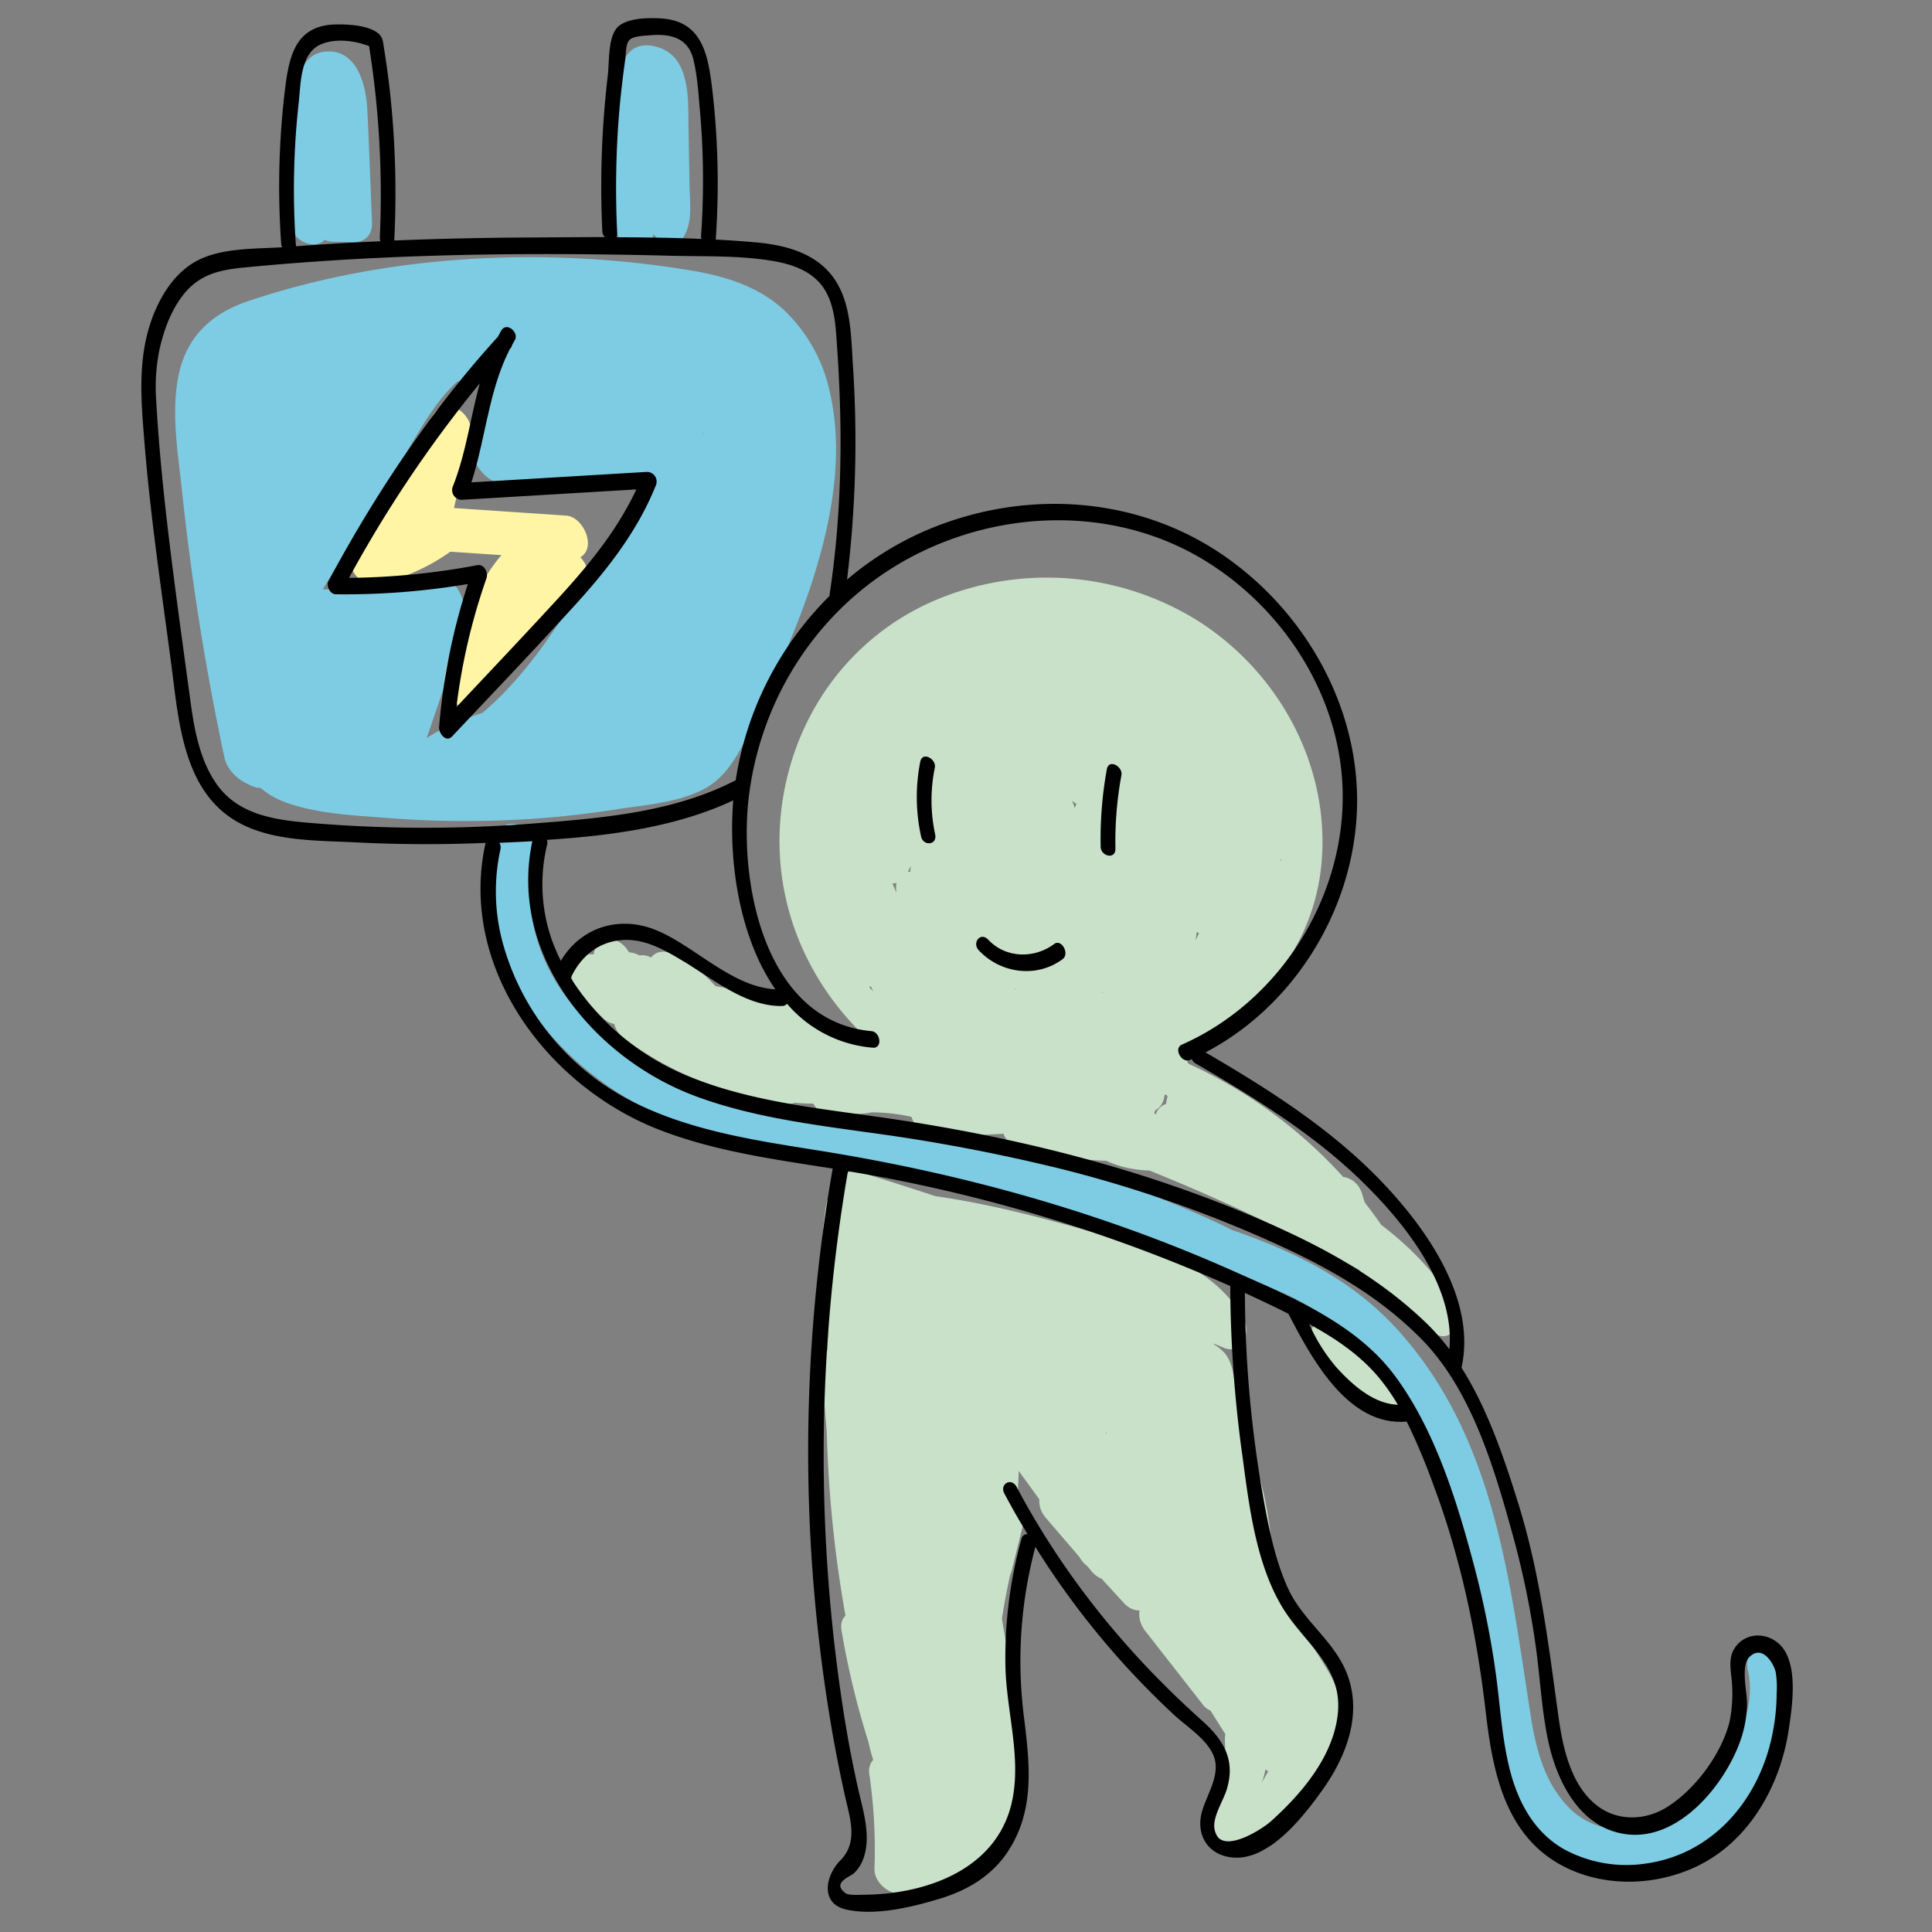 <svg xmlns="http://www.w3.org/2000/svg" width="256" height="256" fill="none"><rect width="100%" height="100%" fill="#808080" stroke="none"/><path fill="#C8E1C8" d="M77.947 129.316a8.05 8.05 0 0 0 1.48 4.905l3.824-3.072a39.095 39.095 0 0 1-3.297-3.584l-.814 4.772 1.25.076c1.023.318 2.416.175 2.84-1.024.358-.927.58-1.901.656-2.892l-5.038-.61a41.312 41.312 0 0 0 3.635 7.281c1.3 2.048 5.182 2.463 4.757-.865l-.625-4.951-5.08.107a35.802 35.802 0 0 0 4.512 9.498c1.76 2.616 5.447 1.91 4.608-1.623a55.315 55.315 0 0 0-2.632-8.243c-.512-1.316-1.71-2.791-3.333-2.473-1.495.291-2.048 2.017-1.603 3.343l1.024 3.005.435 1.291c.922-.683 1.014-1.18.277-1.49-3.313-2.314-4.849 2.77-2.207 4.772a42.73 42.73 0 0 0 15.36 7.331c2.77.712 2.693-3.45 1.475-4.787l-4.567-5.012c-.886-.978-4.28-3.661-3.943-4.951l-3.036 1.689c3.072 1.024 5.12 4.363 7.465 6.498a53.813 53.813 0 0 0 8.085 6.144c3.164 1.961 4.536-1.931 2.78-4.25a25.919 25.919 0 0 0-5.427-5.284l-1.572 5.12a47.533 47.533 0 0 1 5.56 3.615l.236-5.294-4.68.394c-2.975.256-1.644 4.972.399 5.632a45.263 45.263 0 0 0 7.435 1.818l-1.065-5.827a18.814 18.814 0 0 1-4.183-.358l.399 5.842 7.854-.046c2.493 0 3.174-3.16 1.475-4.788l-7.168-6.86.332 4.136c-.676.19-.578.42.292.687l1.618 1.024 2.837 1.833 6.072 3.937c2.529 1.638 4.7-1.188 3.256-3.584a8.645 8.645 0 0 0-4.316-3.784l-.932 5.484c-.116-1.789-.752-2.487-1.91-2.094h-1.182a12.27 12.27 0 0 0-2.637.204c-3.364.692-1.347 6.385 1.731 5.812a25.116 25.116 0 0 1 10.521.261c2.703.624 2.811-3.441 1.475-4.788-1.895-1.904-4.035-3.732-5.719-5.821l.926 2.186-.066-.389-.599 1.946.189-.174-1.807.645h.261l-2.35-1.731.087.19c1.633 3.512 5.908 1.08 4.301-2.386l-.092-.19a3.144 3.144 0 0 0-2.351-1.73c-2.498-.149-3.358 2.201-2.488 4.285.512 1.249 1.679 2.171 2.606 3.103l3.743 3.819 1.475-4.782a28.674 28.674 0 0 0-11.848-.23l1.73 5.811c2.75-.563 6.144.487 7.68-2.647 1.26-2.514-.199-5.796-2.764-6.748-3.646-1.352-3.866 4.311-.932 5.483a1.257 1.257 0 0 1 .947.687l3.251-3.584-9.728-6.293c-2.171-1.408-5.12-3.461-7.327-.993-.988 1.101-.696 3.159.328 4.137l7.168 6.866 1.475-4.788-7.849.052c-3.738 0-2.601 5.289.399 5.842 1.819.32 3.67.432 5.514.332 3.287-.138 1.367-5.452-1.065-5.831a36.854 36.854 0 0 1-6.103-1.459l.4 5.632 4.664-.405c2.76-.241 1.684-4.219.241-5.294a57.893 57.893 0 0 0-6.836-4.332c-3.164-1.73-3.707 3.584-1.566 5.12a20.143 20.143 0 0 1 4.28 4.24l2.78-4.25a47.639 47.639 0 0 1-8.786-6.845c-2.473-2.489-4.608-5.325-8.038-6.498-1.475-.512-2.647.195-3.041 1.685-.825 3.144 1.131 5.714 3.128 7.926 2.376 2.637 4.782 5.253 7.168 7.879l1.475-4.787a35.886 35.886 0 0 1-12.744-6.256l-2.207 4.771c1.818 1.275 4.68 2.356 6.39.318 2.048-2.407-.133-6.288-.968-8.766l-4.935.871a54.536 54.536 0 0 1 2.626 8.243l4.608-1.628a29.952 29.952 0 0 1-3.866-7.987c-.834-2.704-5.544-3.584-5.079.107l.63 4.951 4.757-.86a33.04 33.04 0 0 1-3-5.755c-.456-1.162-1.322-2.329-2.673-2.483a2.143 2.143 0 0 0-2.37 1.864 4.32 4.32 0 0 1-.252 1.571l2.837-1.024a9.089 9.089 0 0 0-3.912-.409c-2.417.266-1.843 3.502-.814 4.772a39.096 39.096 0 0 0 3.297 3.584c2.335 2.237 5.822-.205 3.825-3.072a2.406 2.406 0 0 1-.563-1.874c.082-3.374-5.12-4.644-5.212-.65l.056.056Z"/><path fill="#C8E1C8" d="M118.656 134.216a28.1 28.1 0 0 1-9.774-26.43 29.517 29.517 0 0 1 15.785-21.883 33.483 33.483 0 0 1 28.221-.814c9.513 4.22 16.62 13.492 17.116 24.013.651 13.87-9.892 22.226-20.434 29.056l3.497 4.961c13.205-14.402 23.691-42.357 4.127-56.12-16.896-11.904-44.206-2.913-45.834 19.205-.435 5.893 1.326 11.264 4.229 16.359 2.903 5.094 6.589 9.641 7.987 15.36l.461-2.709c-.686.558-4.014-6.144-4.239-6.656a42.376 42.376 0 0 1-2.714-8.484 43.044 43.044 0 0 1 .113-17.848c.542-2.56-3.4-5.857-4.946-2.775-4.721 9.4-4.608 20.306-.2 29.788l4.301-2.381c-5.064-9.334-4.654-20.623.573-29.788 1.536-2.708-2.811-6.543-4.741-3.44a30.879 30.879 0 0 0-4.552 15.979c-.04 2.427 3.584 4.7 4.982 2.048 2.888-5.453 5.018-16.015 12.903-15.985 7.291 0 12.252 8.126 18.083 11.459 2.596 1.485 4.649-1.065 3.252-3.584a30.495 30.495 0 0 1-2.484-5.632 40.217 40.217 0 0 1-.481-1.685c-.809.461-.921.814-.338 1.07.318.59 1.603 1.234 2.115 1.726a17.5 17.5 0 0 1 5.012 9.416l5.074-.108a24.847 24.847 0 0 1-.819-4.014c-.046-.42.087-1.618-.143-1.946l.046-.404c-1.024 0-1.244.21-.697.635.154.747 1.654 2.007 2.125 2.672a34.768 34.768 0 0 1 1.992 3.272c1.311 2.386 4.838 2.232 4.762-.865l-.246-9.216-4.281 1.536a12.175 12.175 0 0 1 2.965 4.296c.512 1.264 1.5 2.56 3 2.478a2.23 2.23 0 0 0 1.601-.824 2.223 2.223 0 0 0 .473-1.736l-.64-3.866-5.074.108 4.301 11.489.097-2.156-5.248 15.15a3.585 3.585 0 0 0 1.265 4.096c1.054.758 2.954.809 3.476-.665 3.886-10.967 7.271-23.598-.952-33.531l-2.78 4.25a13.585 13.585 0 0 1 4.859 7.316l4.608-1.628-4.04-7.46c-1.485-2.755-5.991-1.659-4.608 1.628l3.804 9.114c.512 1.259 1.48 2.56 3 2.483a2.266 2.266 0 0 0 1.61-.838 2.264 2.264 0 0 0 .469-1.753l-.788-5.156-5.079.108a19.37 19.37 0 0 1-2.934 14.336l4.377 3.988c5.033-9.083 3.328-20.853-3.614-28.462-2.356-2.56-5.351.185-3.825 3.072 1.193 2.253 3.763 3.922 6.349 3.031 1.915-.665 2.007-2.432 1.285-4.096a13.823 13.823 0 0 0-3.702-4.864l-2.207 4.767a10.399 10.399 0 0 1 3.584 5.555l2.934-3.174a45.492 45.492 0 0 1-8.55-5.776c-2.074-1.756-4.168.666-3.584 2.822l1.751 6.246 3.584-2.821a28.666 28.666 0 0 1-6.6-6.426c-2.048-2.739-5.668.343-3.83 3.072a91.118 91.118 0 0 1 5.945 10.117l3.824-3.072a98.442 98.442 0 0 1-8.668-10.086l-3.353 3.727 7.849 10.399 2.785-4.25A58.167 58.167 0 0 1 148.147 90.9l-3.354 3.723a64.035 64.035 0 0 1 6.759 8.939l2.616-3.932a40.509 40.509 0 0 1-11.423-9.564l-3.353 3.727a15.59 15.59 0 0 1 3.456 6.206l3.584-2.821-8.494-6.242c-2.944-2.16-4.721 2.048-2.78 4.25a34.253 34.253 0 0 1 4.741 6.922l2.616-3.932a19.46 19.46 0 0 1-7.926-5.57l-2.14 4.607 6.226 2.048c3.118 1.024 3.635-2.688 2.145-4.608a58.97 58.97 0 0 1-5.463-8.448l-2.616 3.938a13.981 13.981 0 0 1 5.274 3.42l1.474-4.787c-.85 0-1.536.025-1.997-.784l-1.285 4.096 8.407-1.659c1.188-.235 2.048-.48 3.221-.24 1.469.297 2.928.793 4.377 1.188l-1.024-5.433c-.582.223-1.209.3-1.828.226-3.609-.22-2.483 4.53-.266 5.662l7.245 3.687.932-5.484-14.285-4.183c-3.522-1.024-3.671 3.39-1.572 5.12l-.025.348 2.406-2.595a77.258 77.258 0 0 1-14.423-2.381c-1.869-.512-3.036.512-3.072 2.416a12.641 12.641 0 0 0 2.089 7.245l3.256-3.584-1.674-1.367c-2.473-2.022-4.521 1.362-3.251 3.584a92.228 92.228 0 0 1 7.424 16.512l4.608-1.628a47.618 47.618 0 0 0-8.95-12.411c-1.495-1.49-4.782-1.244-4.285 1.536l3.64 20.48 4.756-.865a77.097 77.097 0 0 1-8.617-18.98c-1.024-3.487-5.693-3.036-4.935.87a190.902 190.902 0 0 1 2.77 20.091l5.212.656-2.903-20.378c-.215-1.48-1.188-3.072-2.811-3.251-1.536-.174-2.514 1.172-2.406 2.596l1.587 21.027c.246 3.323 5.437 4.675 5.212.656a127.551 127.551 0 0 0-2.232-17.459c-.41-2.089-3.718-3.666-4.839-1.286l-4.546 9.636 4.915 2.76a72.508 72.508 0 0 1 2.176-13.937l-5.176-1.387a27.306 27.306 0 0 1-1.583 8.366l4.946 2.775a26.242 26.242 0 0 1 3.84-12.493l-4.935-2.78a51.353 51.353 0 0 1-2.949 13.189l4.945 2.775a71.598 71.598 0 0 1 4.721-14.054l-4.977-2.048c.131 7.374-.176 14.75-.921 22.087-.307 3.026 4.214 6.001 5.145 2.115l3.559-14.848-5.12-2.115-2.079 17.352c-.368 3.072 4.444 5.991 5.146 2.115a132.013 132.013 0 0 1 4.014-16.415l-4.946-2.775-1.869 20.746c-.271 3.011 4.424 6.037 5.146 2.115a114.998 114.998 0 0 1 5.319-19.344l-4.946-2.78-2.739 24.95c-.333 3.041 4.424 6.001 5.146 2.115a191.89 191.89 0 0 1 5.545-22.38l-4.946-2.775a225.845 225.845 0 0 1-3.338 22.743l5.145 2.115a98.28 98.28 0 0 1 5.765-20.48l-4.981-2.048a138.098 138.098 0 0 1-2.253 19.625c-.579 3.112 4.096 5.862 5.145 2.114l4.962-17.766-5.182-1.383a141.056 141.056 0 0 1-1.341 17.864c-.435 3.118 4.608 5.944 5.12 2.115a90.806 90.806 0 0 1 5.284-20.158l-4.982-2.048a203.047 203.047 0 0 1-1.536 23.393c-.384 3.113 4.654 5.945 5.146 2.115a142.671 142.671 0 0 1 4.71-22.354l-5.12-2.115-1.352 18.125c-.112 1.536.584 3.195 2.105 3.799a2.184 2.184 0 0 0 2.679-.754c.191-.278.315-.596.362-.93a109.531 109.531 0 0 1 4.342-16.871l-4.977-2.048c.38 7.059.127 14.138-.758 21.151l5.182 1.383a52.596 52.596 0 0 1 2.232-18.432l-4.977-2.048c.738 6.01.809 12.083.21 18.109l5.146 2.115a196.79 196.79 0 0 1 2.8-21.54l-5.181-1.383c.674 4.552.657 9.18-.051 13.727l5.181 1.382a56.053 56.053 0 0 1 2.146-15.662l-5.039-.619a45.483 45.483 0 0 1 1.112 11.561c-.077 2.785 4.551 4.864 5.181 1.382l2.089-11.581-4.721.133a32.852 32.852 0 0 1 2.617 12.549c.051 2.719 4.608 4.946 5.181 1.387l1.51-9.666-5.017-.635 1.536 6.753c.655 2.883 5.709 3.426 5.079-.107a12.76 12.76 0 0 1 .031-4.987l-5.069-.594c.589 1.48-1.849 2.355-3.001 2.048-1.889-.481-2.908-2.473-3.681-4.096-.952-1.966-4.342-2.529-4.726.133l-2.206 15.288 2.37-1.863c-.993-.113-1.397-1.992-1.689-2.755a126.814 126.814 0 0 1-4.603-14.853c-.707-2.847-5.427-3.517-5.079.108a63.633 63.633 0 0 1-.113 13.609l5.043.624a104.462 104.462 0 0 1-4.848-16.435c-.604-2.903-5.515-3.461-5.074.108l.752 6.113 5.074-.108a52.646 52.646 0 0 1-2.252-10.322l-5.074.108a19.853 19.853 0 0 1 1.418 6.185l5.074-.108a27.02 27.02 0 0 0-3.441-9.047c-1.234-2.048-3.958-2.416-4.726.139a22.236 22.236 0 0 0-.614 10.163l5.074-.108-2.202-5.253c-.855-2.048-4.418-4.019-5.043-.625a208.477 208.477 0 0 0-2.673 19.825l3.042-1.69a9.213 9.213 0 0 1-4.772-4.198c-1.024-1.884-4.286-2.596-4.721.133a16.687 16.687 0 0 0 .906 8.848c.512 1.321 1.721 2.79 3.334 2.473 1.474-.292 2.078-2.048 1.602-3.344a43.461 43.461 0 0 0-4.557-9.247c-1.699-2.585-5.601-1.899-4.608 1.629l3.584 12.8 4.936-.871a75.875 75.875 0 0 1-3.267-12.078l-4.147 2.299a105.905 105.905 0 0 1 8.443 13.097c1.495 2.739 5.991 1.669 4.608-1.628l-3.333-8.013c-.548-1.311-1.705-2.79-3.338-2.473-1.429.282-2.13 2.048-1.603 3.343l5.274 13.026c.512 1.316 1.71 2.795 3.333 2.473 1.536-.297 2.022-2.013 1.603-3.339l-2.617-8.325-4.147 2.299a111.058 111.058 0 0 1 7.803 10.02c1.341 1.966 5.12 2.519 4.756-.865l-1.003-8.802-3.712 2.048a16.873 16.873 0 0 1 4.731 5.632c1.843 3.462 5.852 1.071 4.301-2.38l-2.765-6.144-3.825 3.072 7.142 8.949c2.253 2.822 5.192-.266 3.825-3.072l-2.591-5.299-3.251 3.584a28.143 28.143 0 0 1 5.934 7.737c1.818 3.404 6.093 1.024 4.296-2.386l-5.381-10.21-3.256 3.584a11.166 11.166 0 0 1 5.212 6.221l4.147-2.299a18.989 18.989 0 0 1-4.055-7.378l-3.584 2.816a37.529 37.529 0 0 1 6.333 6.969c.814 1.141 2.693 1.469 3.682.409 1.146-1.218.512-2.985-.328-4.137a43.657 43.657 0 0 0-7.475-8.007c-2.048-1.736-4.214.65-3.584 2.816a26.617 26.617 0 0 0 5.632 10.24c1.889 2.15 5.079.512 4.142-2.299a18.241 18.241 0 0 0-7.89-10.128c-2.632-1.536-4.557 1.096-3.251 3.584l5.376 10.205 4.295-2.386a36.775 36.775 0 0 0-8.023-10.123c-2.493-2.252-4.29 1.46-3.251 3.584l2.591 5.3 3.824-3.072-7.168-8.95c-.814-1.024-2.355-1.429-3.425-.615-1.177.891-.932 2.494-.404 3.671l2.764 6.144 4.301-2.38a24.455 24.455 0 0 0-6.825-8.023 2.262 2.262 0 0 0-2.562-.256 2.27 2.27 0 0 0-1.15 2.304l.994 8.821 4.756-.86a125.273 125.273 0 0 0-8.714-11.366c-1.9-2.197-5.023-.512-4.142 2.299l2.606 8.32 4.936-.866-5.289-13.04-4.941.87 3.333 8.013 4.608-1.628a116.177 116.177 0 0 0-9.385-14.439c-1.951-2.56-4.608-.256-4.142 2.299a75.29 75.29 0 0 0 3.266 12.078c1.198 3.318 6.032 3.072 4.936-.87l-3.584-12.8-4.608 1.628a36.478 36.478 0 0 1 3.922 7.731l4.936-.87a10.594 10.594 0 0 1-.697-5.862l-4.72.133a16.236 16.236 0 0 0 8.13 7.306c1.28.512 2.914-.19 3.042-1.685a208.176 208.176 0 0 1 2.672-19.824l-5.038-.62 2.202 5.253c.512 1.255 1.474 2.56 3 2.478a2.24 2.24 0 0 0 2.079-2.56 18.568 18.568 0 0 1 .542-8.704l-4.72.134a21.986 21.986 0 0 1 2.806 7.531c.542 2.97 5.304 3.446 5.074-.107a24.936 24.936 0 0 0-1.705-7.711c-.512-1.265-1.49-2.56-3.001-2.483a2.259 2.259 0 0 0-1.566.852 2.266 2.266 0 0 0-.406.814 2.266 2.266 0 0 0-.05.909 60.067 60.067 0 0 0 2.529 11.843c.86 2.667 5.535 3.619 5.074-.108l-.753-6.113-5.074.107a104.577 104.577 0 0 0 4.844 16.446c.768 1.986 4.639 4.065 5.043.619a70.936 70.936 0 0 0 .185-15.068l-5.08.108a132.472 132.472 0 0 0 4.419 14.438c1.316 3.507 2.949 7.68 7.199 8.166a2.156 2.156 0 0 0 2.37-1.863l2.207-15.289-4.721.134c1.864 3.86 5.607 8.263 10.399 7.644 4.163-.543 7.117-4.885 5.519-8.878-.844-2.125-4.367-3.958-5.038-.625a16.865 16.865 0 0 0-.102 6.446l5.079-.107-1.536-6.754c-.543-2.381-4.552-3.753-5.043-.624l-1.511 9.666 5.182 1.383a40.738 40.738 0 0 0-3.533-15.586c-.916-2.099-4.265-2.421-4.726.133l-2.084 11.546 5.177 1.382c.1-4.402-.367-8.798-1.388-13.081-.609-2.601-4.229-3.528-5.043-.625a61.386 61.386 0 0 0-2.217 17.121c0 2.735 4.634 4.931 5.182 1.388a50.86 50.86 0 0 0 .087-15.186c-.364-2.493-4.48-5.12-5.182-1.387a198.05 198.05 0 0 0-2.795 21.539c-.113 1.536.583 3.195 2.109 3.799.307.14.643.206.98.192a2.148 2.148 0 0 0 1.7-.943c.19-.279.312-.598.356-.933a88.673 88.673 0 0 0-.143-19.569c-.225-1.899-3.978-5.273-4.977-2.048a60.15 60.15 0 0 0-2.708 21.212c.143 2.647 4.726 5.013 5.181 1.388a126.996 126.996 0 0 0 .83-22.615c-.113-2.048-3.917-5.12-4.982-2.048a118.57 118.57 0 0 0-4.746 18.191l5.145 2.115 1.352-18.125c.225-3.026-4.004-5.975-5.12-2.115a142.837 142.837 0 0 0-4.716 22.385l5.146 2.115a215.873 215.873 0 0 0 1.623-24.858c0-2.217-3.84-4.961-4.982-2.048a97.07 97.07 0 0 0-5.683 21.504l5.12 2.115a152.632 152.632 0 0 0 1.439-19.328c.031-2.898-4.25-4.721-5.182-1.383l-4.971 17.762 5.145 2.114a148.675 148.675 0 0 0 2.315-21.074c.092-2.278-3.83-4.9-4.977-2.048a104.648 104.648 0 0 0-6.159 21.796c-.512 3.103 4.382 5.934 5.145 2.115a225.979 225.979 0 0 0 3.344-22.749 3.65 3.65 0 0 0-1.787-3.619c-1.024-.553-2.729-.512-3.154.844a201.632 201.632 0 0 0-5.955 23.706l5.146 2.115 2.739-24.94a3.644 3.644 0 0 0-1.787-3.62c-1.055-.578-2.662-.481-3.154.845a123.066 123.066 0 0 0-5.724 20.669l5.146 2.115 1.869-20.746a3.673 3.673 0 0 0-1.787-3.62c-1.024-.553-2.729-.512-3.159.845a142.408 142.408 0 0 0-4.439 17.735l5.145 2.115 2.079-17.362c.363-3.072-4.224-5.97-5.12-2.115l-3.584 14.848 5.145 2.115a199.598 199.598 0 0 0 .994-23.552c-.041-2.273-3.687-4.895-4.982-2.048a78.557 78.557 0 0 0-5.12 15.36c-.563 2.524 3.753 5.985 4.941 2.775a56.518 56.518 0 0 0 3.359-14.51c.235-2.56-3.103-5.827-4.946-2.775a29.611 29.611 0 0 0-4.245 13.824c-.077 1.459.44 2.882 1.787 3.62 1.024.573 2.683.512 3.159-.845a35.67 35.67 0 0 0 2.048-11.146c.082-2.878-4.311-4.752-5.181-1.383a72.462 72.462 0 0 0-2.166 13.973c-.087 1.459.44 2.887 1.787 3.62 1.131.619 2.56.43 3.154-.845l4.546-9.636-4.854-1.28a117.48 117.48 0 0 1 1.956 15.939l5.212.655-1.561-21.033-5.217-.655 2.933 20.372c.21 1.48 1.188 3.072 2.806 3.251 1.536.169 2.529-1.172 2.406-2.596a203.408 203.408 0 0 0-3.072-21.616l-4.935.87a83.174 83.174 0 0 0 9.257 20.48c1.249 1.992 5.345 2.458 4.756-.865l-3.645-20.48-4.265 1.582a42.016 42.016 0 0 1 8.002 11.064c1.439 2.868 5.74 1.705 4.608-1.623a100.265 100.265 0 0 0-8.064-17.997l-3.251 3.584 1.674 1.368c2.402 1.96 4.69-1.368 3.252-3.585a6.695 6.695 0 0 1-1.173-4.203l-3.072 2.417a84.414 84.414 0 0 0 15.76 2.734c1.566.117 2.437-1.127 2.406-2.591-.046-2.406-1.162-4.275-2.975-5.775l-1.572 5.12 14.285 4.178c3.84 1.126 3.651-4.096.932-5.484l-7.26-3.702-.266 5.663a10.24 10.24 0 0 0 4.408-.691c2.289-.84.814-4.93-1.024-5.427-2.878-.784-5.893-2.14-8.863-1.536l-9.805 1.935c-1.899.379-2.048 2.693-1.285 4.096 1.383 2.468 3.789 4.28 6.702 4.244 2.56-.035 3.072-3.102 1.475-4.787a20.94 20.94 0 0 0-7.68-5.181c-2.56-.983-3.656 1.997-2.616 3.937 1.856 3.439 4 6.713 6.41 9.79l2.145-4.609-6.231-2.047c-3.031-1.025-3.773 2.708-2.145 4.608a25.812 25.812 0 0 0 10.347 7.326c2.586 1.024 3.62-1.997 2.617-3.932a41.394 41.394 0 0 0-5.689-8.269l-2.78 4.25 8.494 6.241c2.11 1.536 4.24-.543 3.584-2.821a23.295 23.295 0 0 0-5.043-9.062c-2.693-3-5.632.983-3.354 3.727a48.22 48.22 0 0 0 13.824 11.32c2.427 1.342 3.697-2.212 2.617-3.937a73.828 73.828 0 0 0-7.716-10.24c-2.724-3.026-5.53.942-3.354 3.722a64.578 64.578 0 0 0 11.203 11.162 2.273 2.273 0 0 0 2.61.23c.269-.157.503-.368.687-.619.86-1.214.287-2.801-.512-3.861l-7.849-10.465c-.839-1.116-2.672-1.485-3.681-.41-1.126 1.204-.512 3.011.328 4.137a98.248 98.248 0 0 0 8.673 10.097c2.447 2.478 5.304-.123 3.83-3.072a91.089 91.089 0 0 0-5.965-10.117l-3.825 3.072a33.836 33.836 0 0 0 7.747 7.465c2.145 1.505 4.208-.512 3.584-2.816l-1.726-6.308-3.584 2.821a51.41 51.41 0 0 0 9.826 6.487c2.124 1.091 3.415-1.433 2.933-3.174a18.056 18.056 0 0 0-6.323-9.457 2.262 2.262 0 0 0-1.898-.502 2.264 2.264 0 0 0-1.578 1.168c-.743 1.49.169 3.123 1.269 4.096a6.739 6.739 0 0 1 1.608 2.478l1.285-4.096c-.594 0-.701.159-.322.404l-3.825 3.072c5.34 5.852 6.026 14.449 2.227 21.305-1.285 2.314 2.637 6.599 4.378 3.993a25.665 25.665 0 0 0 3.855-19.748c-.578-2.923-5.632-3.435-5.074.108l.789 5.156 5.079-.108-3.809-9.113-4.608 1.628 4.034 7.48c1.536 2.847 5.555 1.746 4.608-1.628a21.282 21.282 0 0 0-7.588-11.218c-2.944-2.278-4.608 2.048-2.78 4.25 6.236 7.531 2.427 18.283-.435 26.368l4.741 3.435c1.695-4.889 3.451-9.764 5.084-14.674.784-2.35-.338-4.239-1.172-6.456l-2.868-7.654c-.476-1.275-1.536-2.56-3-2.484a2.25 2.25 0 0 0-2.079 2.591l.64 3.814 5.095-.102a19.85 19.85 0 0 0-4.547-7.168c-1.705-1.68-4.357-1.137-4.285 1.536l.24 9.216 4.757-.86c-1.715-3.123-5.74-10.931-10.24-9.62-4.695 1.356-2.34 9.569-1.48 12.656.768 2.775 5.704 3.497 5.074-.108-1.167-6.702-4.9-13.772-11.085-17.157-2.882-1.577-6.144-.512-6.144 3.118s2.176 7.788 3.897 10.886l3.256-3.584c-7.322-4.183-12.662-13.087-22.083-12.524-9.692.573-12.149 11.387-15.872 18.381l4.977 2.048a25.728 25.728 0 0 1 4.096-13.194l-4.741-3.441c-6.236 10.931-6.098 24.607-.133 35.61 1.864 3.43 5.898 1.07 4.301-2.381-3.543-7.65-3.108-16.502.64-23.972l-4.941-2.775a49.45 49.45 0 0 0 1.433 25.738c1.593 4.777 7.389 19.784 14.567 13.932.747-.61.655-1.905.461-2.714-2.105-8.627-9.216-14.848-11.464-23.332-2.248-8.484 2.304-17.638 9.472-22.21a26.359 26.359 0 0 1 24.586-1.905c3.584 1.603 6.907 4.096 9.063 7.44 2.616 4.034 3.015 8.842 2.396 13.511-1.398 10.465-6.457 20.291-13.548 28.022-1.807 1.976.958 6.61 3.497 4.961 10.988-7.122 21.561-15.611 22.6-29.67.942-12.8-5.919-25.088-16.737-31.8a37.892 37.892 0 0 0-32.743-3.216c-11.069 4.02-18.944 13.312-21.504 24.74-3.015 13.445 1.884 26.624 12.288 35.42a2.264 2.264 0 0 0 3.477-.666c.727-1.464-.144-3.159-1.27-4.096l-.005-.03Z"/><path fill="#C8E1C8" d="M123.423 148.675a9.678 9.678 0 0 1 5.289.312l-1.024-5.427a14.043 14.043 0 0 1-5.361 1.336c-3.379.215-1.367 5.985 1.725 5.816l8.571-.466c2.98-.163 1.623-4.997-.399-5.632l-4.163-1.351.395 5.632a17.676 17.676 0 0 1 7.398.374l.266-5.663a116.773 116.773 0 0 1-12.836-2.698l-.266 5.662 10.599 2.048-.4-5.842a28.882 28.882 0 0 1-12.83-3.164l.394 5.632a29.378 29.378 0 0 1 15.723 2.048l.932-5.468a20.015 20.015 0 0 1-9.656-7.168l-2.617 3.932a74.412 74.412 0 0 1 15.796 8.73l2.206-4.767-12.933-8.852-.901 5.304a64.826 64.826 0 0 1 20.137 9.313l.901-5.304a46.596 46.596 0 0 1-15.145-3.2l-.266 5.663a46.96 46.96 0 0 1 13.394 4.751l-.399-5.632a45.802 45.802 0 0 1-13.993-1.126l.404 5.841a155.248 155.248 0 0 1 16.205 4.327l-.394-5.632a64.335 64.335 0 0 1-15.109-1.403l.404 5.847c5.68.008 11.328.852 16.763 2.504l-.394-5.632a9.216 9.216 0 0 1-6.62-2.627l-.902 5.31a30.92 30.92 0 0 1 15.227 4.935l.907-5.309a16.71 16.71 0 0 1-7.542-3.937l-1.572 5.12a57.726 57.726 0 0 1 14.761 7.582l1.572-5.12a36.765 36.765 0 0 1-10.414-8.013l-2.146 4.608a43.223 43.223 0 0 1 15.872 8.735l1.567-5.12a49.265 49.265 0 0 1-13.824-10.168l-1.474 4.787a25.544 25.544 0 0 1 13.245 7.875l2.145-4.608a37.086 37.086 0 0 1-14.576-11.817l-2.141 4.608a55.435 55.435 0 0 1 25.027 21.954l3.256-3.584a269.208 269.208 0 0 0-32.02-15.334l-.932 5.483c13.563 3.723 29.23 7.926 37.284 20.562l2.616-3.937a21.109 21.109 0 0 1-10.649-13.056c-.999-3.461-6.052-2.985-4.941.87a28.718 28.718 0 0 0 14.658 17.675c2.432 1.244 3.738-2.171 2.617-3.938-9.073-14.233-25.201-19.42-40.653-23.659-3.743-1.024-3.886 4.306-.932 5.483a259.292 259.292 0 0 1 30.72 14.618c2.534 1.423 4.777-1.06 3.256-3.584a62.9 62.9 0 0 0-28.395-25.057c-3.149-1.393-3.441 2.862-2.145 4.608a43.264 43.264 0 0 0 16.993 13.578c2.99 1.346 3.691-2.878 2.145-4.608a32.43 32.43 0 0 0-17.014-10.025c-2.729-.64-2.77 3.43-1.474 4.782a57.735 57.735 0 0 0 16.261 11.93 2.137 2.137 0 0 0 1.782-.002 2.136 2.136 0 0 0 1.157-1.355c.481-1.424-.307-2.857-1.367-3.774a47.242 47.242 0 0 0-17.163-9.446c-2.969-.901-3.896 2.683-2.145 4.608 3.653 4.003 8 7.312 12.831 9.769 3.22 1.649 3.732-3.584 1.572-5.12a62.998 62.998 0 0 0-16.036-8.294c-3.584-1.239-3.502 3.43-1.572 5.12a22.302 22.302 0 0 0 10.153 5.012c3.113.686 2.698-4.137.906-5.304a36.616 36.616 0 0 0-17.843-6.006c-3.318-.205-2.524 3.835-.901 5.304 2.97 2.693 6.6 3.804 10.552 3.671 2.965-.102 1.639-5.022-.394-5.632a62.968 62.968 0 0 0-18.104-2.862c-3.774-.025-2.56 5.233.404 5.847a69.921 69.921 0 0 0 16.43 1.372c2.99-.092 1.603-5.002-.394-5.632a169.022 169.022 0 0 0-17.546-4.679c-1.536-.323-2.463 1.285-2.407 2.596a3.586 3.586 0 0 0 2.811 3.246 49.839 49.839 0 0 0 15.319 1.095c3.257-.251 1.26-4.766-.399-5.632a51.652 51.652 0 0 0-14.725-5.12c-3.415-.645-2.627 4.736-.266 5.663a51.01 51.01 0 0 0 16.481 3.584c3.072.138 2.888-3.942.901-5.304a72.48 72.48 0 0 0-22.748-10.389c-3.123-.824-2.601 4.142-.901 5.305l12.933 8.852c3.318 2.273 4.91-2.811 2.207-4.767a80.538 80.538 0 0 0-17.035-9.528c-2.38-.963-3.937 2.048-2.616 3.932 3.302 4.695 7.598 8.269 13.025 10.24 3.666 1.342 3.825-4.27.932-5.483a34.442 34.442 0 0 0-18.381-2.381c-3.164.445-1.413 4.736.395 5.632a32.573 32.573 0 0 0 14.182 3.574c3.758.066 2.56-5.269-.399-5.842l-10.599-2.048c-3.266-.63-2.872 4.951-.266 5.662a128.374 128.374 0 0 0 14.172 3.072c3.308.512 2.862-4.945.266-5.662a23.691 23.691 0 0 0-10.06-.707c-2.909.43-1.741 4.956.394 5.632l4.167 1.347-.399-5.632-8.566.466 1.726 5.816a17.544 17.544 0 0 0 6.615-1.797c2.232-1.075.86-4.767-1.024-5.427a14.846 14.846 0 0 0-7.967-.666c-3.369.661-1.352 6.421 1.731 5.816v.011ZM174.505 179.712a33.34 33.34 0 0 0 7.839 6.917c3.379 2.135 5.058-2.969 2.206-4.772a28.08 28.08 0 0 1-6.691-5.872c-.881-1.06-2.663-1.536-3.687-.41-1.024 1.126-.578 3.041.333 4.137ZM113.111 160.835a538.517 538.517 0 0 1 49.009 17.74c2.519 1.05 3.701-2.048 2.616-3.937-4.48-7.757-13.696-9.656-21.688-11.868-10.189-2.837-20.542-5.274-31.186-5.074-1.203 0-2.161.594-2.371 1.864a45.206 45.206 0 0 0 .891 18.944c.635 2.447 4.347 3.681 5.043.624l3.359-14.663-5.181-1.388a186.916 186.916 0 0 1 1.459 16.384c.148 3.349 5.212 4.664 5.217.65v-14.197l-5.212-.656 1.367 10.138c.189 1.387 1.024 2.806 2.473 3.159a2.125 2.125 0 0 0 2.708-1.777l1.157-9.666-5.043-.62a67.423 67.423 0 0 1 3.072 13.435c.313 2.524 4.562 5.12 5.182 1.382.678-4.058.912-8.178.696-12.288l-5.217-.65.906 9.902c.225 2.56 4.68 5.064 5.176 1.383l1.188-8.771-5.038-.625c.557 2.835.759 5.728.604 8.612-.148 3.379 5.028 4.608 5.217.656.282-6.144-1.771-11.925-5.452-16.799-1.716-2.273-5.269-.394-4.142 2.299a38.645 38.645 0 0 1 2.959 13.255c.128 2.765 4.347 4.875 5.181 1.383a38.898 38.898 0 0 0 .902-12.411l-4.757.865a19.517 19.517 0 0 1 1.659 6.626c.21 2.621 4.562 5.027 5.181 1.382a21.03 21.03 0 0 0-.256-8.156c-.635-2.888-5.539-3.472-5.079.107.497 3.875 1.209 7.72 2.135 11.515.712 2.924 5.182 3.477 5.074-.107l-.276-9.6-5.074.107 3.512 13.005c.768 2.842 5.274 3.528 5.074-.108l-.65-11.975-4.757.865 4.844 11.151c1.08 2.484 5.048 2.161 4.762-.865a52.326 52.326 0 0 1-.226-7.767l-5.043-.625a81.87 81.87 0 0 1 3.261 10.348c.697 2.867 5.382 3.507 5.074-.108l-.803-9.61-4.757.86a40.686 40.686 0 0 1 2.806 8.996l4.941-.87a23.834 23.834 0 0 1-.886-6.692l-5.079.108 4.178 10.644c1.024 2.596 5.202 3.717 5.074-.108l-.297-9.272-5.079.108a55.76 55.76 0 0 1 2.887 10.752c.231 1.474 1.168 3.072 2.806 3.246 1.505.174 2.529-1.173 2.407-2.591l-1.112-12.8-5.079.108a63.44 63.44 0 0 0 4.173 11.622c1.178 2.534 4.859 2.13 4.757-.86l-.246-7.363-5.079.108 3.405 10.88c.845 2.698 5.488 3.584 5.079-.108l-1.203-10.9-4.762.865a51.207 51.207 0 0 1 3.799 12.288c.256 1.48 1.157 3.072 2.806 3.251a2.257 2.257 0 0 0 2.406-2.596l-1.505-12.047-4.757.85a20.001 20.001 0 0 1 2.56 7.27c.21 1.48 1.188 3.072 2.811 3.246 1.536.18 2.494-1.172 2.407-2.59l-.697-11.049-5.079.107a68.115 68.115 0 0 1 2.263 11.367c.369 3.276 5.581 4.674 5.218.655l-.871-9.62-4.761.865a19.308 19.308 0 0 1 1.479 8.601l5.233.651-1.183-8.479c-.45-3.272-.711-4.767-3.845-6.185l-15.872-7.168-.937 5.489 4.429 1.285.266-5.663a17.564 17.564 0 0 1-8.494-3.384l-.241 5.289a9.168 9.168 0 0 1 3.646.655c3.354 1.265 3.84-3.584 1.572-5.12l-2.924-1.997c-2.048-1.408-4.393.461-3.584 2.816l6.088 17.408 2.934-3.174a20.833 20.833 0 0 1-6.631-5.781c-.798-1.024-2.37-1.423-3.425-.619-1.172.891-.937 2.498-.404 3.671l6.379 13.942 3.825-3.072-7.9-11.234c-1.695-2.401-5.12-.358-4.148 2.299a101.136 101.136 0 0 0 7.368 15.872l3.825-3.072-9.017-12.324c-2.13-2.908-5.196.292-3.829 3.072a449.896 449.896 0 0 0 10.24 19.456c1.914 3.426 5.826 1.076 4.3-2.386a43.175 43.175 0 0 0-9.938-14.049c-2.985-2.8-5.437.865-3.353 3.728l10.752 14.817 3.353-3.728-6.205-7.275-3.354 3.722 10.363 11.31c2.289 2.499 5.602-.225 3.83-3.072l-6.543-10.429-3.825 3.072 11.116 13.491c1.781 2.161 5.283.461 4.147-2.299a131.702 131.702 0 0 0-6.185-13.03l-4.301 2.381a219.993 219.993 0 0 0 12.114 17.617c2.099 2.755 5.519-.286 3.825-3.072a116.588 116.588 0 0 0-9.662-13.542c-.891-1.075-2.647-1.536-3.681-.41-1.147 1.219-.512 2.991.328 4.137l11.386 15.872c2.018 2.816 5.515-.291 3.825-3.072a218.478 218.478 0 0 1-11.397-21.186l-4.301 2.381 11.039 15.872c2.145 3.072 6.195 1.085 4.301-2.386l-12.529-22.953-4.301 2.381a146.903 146.903 0 0 1 12.119 21.391l3.825-3.072a106.89 106.89 0 0 1-12.621-21.412c-1.306-2.934-5.867-1.633-4.608 1.628l5.929 15.411c.512 1.327 1.731 2.791 3.333 2.473 1.495-.291 2.048-2.017 1.608-3.343l-5.97-17.628-4.608 1.623a330.429 330.429 0 0 1 15.631 26.296c1.823 3.426 5.975 1.055 4.296-2.386a138.514 138.514 0 0 1-6.84-16.737l-4.608 1.628a78.811 78.811 0 0 1 6.901 14.203l4.608-1.628a61.27 61.27 0 0 1-4.536-13.107l-4.936.87 4.47 12.995c1.173 3.415 5.673 3.072 4.936-.871l-2.345-12.569-4.941.87 3.994 10.092c1.28 3.235 6.021 3.113 4.94-.866l-3.118-11.463-4.608 1.623 2.765 5.12c1.229 2.283 5.059 2.293 4.757-.866a52.298 52.298 0 0 0-2.432-11.571c-1.137-3.42-5.73-3.072-4.936.871.601 3.053.92 6.155.952 9.267l4.757-.86-4.818-9.631c-1.229-2.478-4.859-2.166-4.757.865l.41 12.288 5.074-.107a58.793 58.793 0 0 0-8.105-14.582c-1.352-1.777-3.671-1.178-4.25.809l-2.211 7.598 4.72-.133a35.236 35.236 0 0 1-3.241-6.38c-.891-2.36-4.132-3.742-5.043-.624a11.633 11.633 0 0 0-.394 4.321l4.761-.865a14.67 14.67 0 0 1-2.048-5.008l-4.608 1.623 12.759 21.433c.789 1.321 2.847 2.585 4.158 1.085l.174-.2c.824-.947.722-2.426.138-3.466-1.464-2.616-5.458-3.072-5.678.63-.097 1.72.993 3.154 1.869 4.521l3.63 5.678 3.825-3.072-7.086-7.219c-2.837-2.888-5.592.947-3.354 3.727l5.32 6.61 3.348-3.727-6.277-5.893c-2.939-2.76-5.576.906-3.354 3.727l7.542 9.641a2.385 2.385 0 0 0 3.123.743 2.382 2.382 0 0 0 1.024-3.042l-.696-1.976-4.608 1.623 3.937 6.236c2.084 3.313 5.791 1.111 4.296-2.386l-1.311-3.072-4.321 2.386 3.072 5.775c.763 1.429 2.842 2.484 4.157 1.086l.2-.215a2.782 2.782 0 0 0 .461-2.709c-.748-1.925-3.205-4.29-5.304-2.462-.999.865-1.111 2.222-1.024 3.461.122 1.71-.512 2.657-1.239 4.183-1.864 3.86-.379 11.643 5.447 10.055 2.821-.768 4.245-4.219 5.632-6.482 1.802-2.918 4.168-5.908 5.187-9.216.937-3.072.112-5.882-1.49-8.555-2.048-3.39-4.275-6.656-6.41-9.999-1.629-2.56-5.868-1.854-4.608 1.623a51.736 51.736 0 0 1 3.087 16.527l3.072-2.417a3.858 3.858 0 0 1-2.652-3.625l-4.757.866a39.118 39.118 0 0 1 2.878 8.32l4.608-1.629a23.157 23.157 0 0 1-1.741-8.663l-5.212-.655.394 7.24 5.079-.108a47.622 47.622 0 0 1-2.289-10.916c-.297-3.317-5.57-4.649-5.217-.655a54.515 54.515 0 0 0 2.56 12.437c.896 2.708 5.279 3.63 5.074-.108l-.379-7.255c-.179-3.338-5.299-4.675-5.212-.655a31.096 31.096 0 0 0 2.652 11.704c1.326 3.103 5.371 1.623 4.608-1.628a46.626 46.626 0 0 0-3.512-9.831c-1.188-2.452-4.941-2.186-4.757.861a11.154 11.154 0 0 0 6.943 9.789c1.787.727 3.108-.691 3.072-2.417a56.638 56.638 0 0 0-3.333-18.022l-4.608 1.623c2.135 3.328 4.378 6.61 6.41 9.999 1.101 1.828 1.116 3.072.118 4.977-.881 1.679-1.966 3.261-2.959 4.874-.994 1.613-1.936 3.497-3.108 5.038l-.512.691c-.891.466-.794.963.292 1.501a5.237 5.237 0 0 1 .107-1.152c.348-1.291 1.336-2.448 1.772-3.738a7.64 7.64 0 0 0 .425-2.104 6.08 6.08 0 0 0 0-1.096c0-1.495-.912-1.434-2.704.184l-1.362-1.95.108.276.461-2.708-.2.21 4.157 1.085-3.072-5.775c-1.858-3.482-5.775-1.07-4.3 2.38l1.315 3.072 4.296-2.385-3.942-6.272c-1.618-2.56-5.832-1.844-4.608 1.623l.691 1.981 4.147-2.299-7.603-9.62-3.354 3.727 6.293 5.914c2.923 2.749 5.632-.922 3.348-3.728l-5.314-6.61-3.354 3.728 7.086 7.219c2.33 2.376 5.663-.19 3.83-3.072l-2.621-4.05c-.671-1.055-1.859-2.299-2.146-3.502l-.097 2.15.159-.466-1.536 1.188-.702-.102-1.679-1.536.154.276.138-3.466-.169.195 4.157 1.085-12.733-21.422c-1.685-2.831-5.345-1.777-4.608 1.628a19.804 19.804 0 0 0 2.672 6.523c1.337 2.109 5.033 2.422 4.757-.865a7.244 7.244 0 0 1 .322-2.862l-5.038-.625a42.854 42.854 0 0 0 3.881 7.9c1.255 1.987 3.963 2.473 4.721-.138l2.212-7.598-4.25.804a47.783 47.783 0 0 1 6.538 11.74c1.024 2.611 5.202 3.702 5.074-.108l-.409-12.288-4.772.85 4.792 9.657c1.239 2.503 4.808 2.14 4.757-.866a59.434 59.434 0 0 0-1.234-10.793l-4.936.871a44.94 44.94 0 0 1 2.151 10.045l4.756-.865-2.76-5.12c-1.536-2.857-5.534-1.741-4.608 1.628l3.108 11.474 4.941-.865-3.994-10.097c-1.305-3.302-5.688-3.133-4.94.87l2.35 12.57 4.935-.87-4.469-12.995c-1.163-3.374-5.837-3.072-4.936.87a68.18 68.18 0 0 0 5.176 14.613c1.388 2.883 5.822 1.674 4.608-1.623a86.663 86.663 0 0 0-7.542-15.713c-1.607-2.627-5.775-1.828-4.608 1.623a150.88 150.88 0 0 0 7.481 18.252l4.295-2.385a328.003 328.003 0 0 0-15.626-26.292c-1.659-2.514-5.811-1.894-4.608 1.623l5.965 17.634 4.941-.871-5.929-15.411-4.608 1.628a113.974 113.974 0 0 0 13.563 22.754c.793 1.024 2.375 1.413 3.425.614 1.173-.886.942-2.504.405-3.671a147.9 147.9 0 0 0-12.12-21.366c-2.124-3.113-6.184-1.08-4.3 2.381l12.528 22.958 4.301-2.386-11.039-15.872c-2.176-3.128-5.964-1.162-4.3 2.381a219.363 219.363 0 0 0 11.397 21.192l3.829-3.072-11.386-15.872-3.354 3.727a104.74 104.74 0 0 1 8.704 12.196l3.825-3.072a198.643 198.643 0 0 1-11.167-16.277c-2.012-3.256-6.17-1.024-4.301 2.381a115.887 115.887 0 0 1 5.545 11.52l4.147-2.299-11.115-13.491c-2.186-2.652-5.566.276-3.825 3.072l6.538 10.429 3.825-3.072-10.368-11.284c-2.719-2.965-5.693.998-3.354 3.722l6.211 7.24c.911 1.055 2.637 1.536 3.686.409 1.137-1.213.512-2.995-.332-4.136l-10.752-14.818-3.375 3.743a38.45 38.45 0 0 1 8.991 12.708l4.301-2.386a448.112 448.112 0 0 1-10.24-19.431l-3.825 3.072 9.017 12.324c2.048 2.821 5.422-.281 3.824-3.072a91.993 91.993 0 0 1-6.727-14.336l-4.142 2.299 7.9 11.228a2.51 2.51 0 0 0 3.425.62c1.172-.891.937-2.499.399-3.671l-6.374-13.942-3.825 3.072a27.756 27.756 0 0 0 9.052 7.542c2.048 1.096 3.538-1.444 2.934-3.18l-6.082-17.408-3.584 2.816 2.918 2.002 1.572-5.12a15.7 15.7 0 0 0-6.308-.983c-2.795.103-1.618 4.275-.241 5.294a23.379 23.379 0 0 0 11.111 4.46c3.328.42 2.852-4.91.266-5.663l-4.429-1.29c-3.783-1.096-3.778 4.198-.937 5.488l17.265 7.737-2.14-3.072 1.51 10.992c.446 3.241 5.064 4.747 5.212.651a26.105 26.105 0 0 0-2.391-11.638c-1.09-2.483-5.033-2.161-4.756.865l.87 9.621 5.218.655a77.922 77.922 0 0 0-2.56-12.892c-.809-2.801-5.315-3.584-5.08.107l.707 11.07 5.217.655a28.345 28.345 0 0 0-3.486-10.311c-1.25-2.166-5.161-2.366-4.757.865l1.505 12.047 5.213.656a62.823 62.823 0 0 0-4.711-15.33c-1.101-2.432-5.094-2.191-4.756.866l1.198 10.895 5.079-.108-3.41-10.875c-.871-2.785-5.202-3.584-5.074.108l.251 7.363 4.756-.866a55.542 55.542 0 0 1-3.517-10.127c-.702-2.857-5.391-3.512-5.074.107l1.116 12.8 5.212.656a63.459 63.459 0 0 0-3.159-12.288c-.988-2.642-5.202-3.681-5.079.107l.302 9.273 5.074-.108-4.178-10.644c-1.024-2.658-5.069-3.677-5.074.107.004 2.78.396 5.546 1.163 8.218.988 3.507 5.708 3.026 4.94-.871a47.743 47.743 0 0 0-3.445-10.506c-1.122-2.468-5.013-2.171-4.757.865l.845 9.631 5.074-.107a80.555 80.555 0 0 0-3.262-10.348c-.455-1.162-1.321-2.33-2.667-2.483a2.145 2.145 0 0 0-2.376 1.864 63.29 63.29 0 0 0 .159 9.216l4.756-.866-4.843-11.156c-1.111-2.56-4.92-2.11-4.757.865l.646 11.976 5.079-.108-3.513-13.005c-.778-2.877-5.181-3.512-5.074.108l.277 9.6 5.074-.108a90.73 90.73 0 0 1-1.854-9.989l-5.079.108c.358 1.703.375 3.461.051 5.171l5.182 1.388a28.315 28.315 0 0 0-2.56-9.667c-1.121-2.458-5.018-2.176-4.757.865.32 3.672.04 7.371-.829 10.952l5.181 1.387a43.575 43.575 0 0 0-3.276-14.781l-4.148 2.299c2.735 3.62 3.799 7.931 3.584 12.416l5.218.655a41.137 41.137 0 0 0-.886-10.137c-.512-2.381-4.608-3.748-5.043-.62l-1.229 8.786 5.181 1.382-.875-9.871c-.292-3.292-5.422-4.69-5.217-.65a49.307 49.307 0 0 1-.625 10.798l5.181 1.382a75.928 75.928 0 0 0-3.358-14.955c-.707-2.099-4.639-3.978-5.044-.625l-1.157 9.667 5.177 1.387-1.367-10.137c-.436-3.221-5.207-4.767-5.213-.656v14.203l5.218.65a186.71 186.71 0 0 0-1.459-16.384c-.349-2.585-4.352-5.048-5.182-1.382l-3.333 14.674 5.038.619a38.02 38.02 0 0 1-.681-15.969l-2.37 1.864c9.507-.174 18.831 1.725 27.97 4.198 3.912 1.06 7.88 2.048 11.699 3.431 3.292 1.172 6.682 2.698 8.5 5.857l2.616-3.937a539.617 539.617 0 0 0-49.004-17.741c-3.696-1.137-3.988 4.546-.937 5.489h-.015Z"/><path fill="#C8E1C8" d="M124.375 178.903a199.191 199.191 0 0 0-2.355 25.088c-.092 2.821 4.439 4.818 5.181 1.382l3.379-15.723-5.181-1.382a64.569 64.569 0 0 1 0 19.281c-.471 3.098 4.434 5.95 5.146 2.115l2.826-15.263c.461-2.478-3.733-6.041-4.941-2.775a68.455 68.455 0 0 0-3.528 13.502c-.476 3.113 4.035 5.872 5.146 2.119a50.48 50.48 0 0 1 4.096-9.728l-4.941-2.775-1.792 18.944c-.143 1.536.604 3.2 2.105 3.799a2.16 2.16 0 0 0 1.942-.08 2.175 2.175 0 0 0 1.099-1.604 99.97 99.97 0 0 1 2.99-13.752l-5.12-2.115-1.464 5.924 5.145 2.114c.625-6.543.978-13.1 1.06-19.671 0-1.822-3.108-4.792-4.608-2.601l-2.698 3.927 4.608 2.601c-.154-3.973-.144-7.941.087-11.914l-5.182-1.382 1.275 9.093c.205 1.48 1.188 3.072 2.806 3.246a2.26 2.26 0 0 0 1.831-.712 2.267 2.267 0 0 0 .575-1.879l-.901-9.021c-.133-1.331-.24-2.673-.399-4.004-.195-1.659.358-.753 1.142.118 1.94 2.171 4.976.512 4.142-2.299-.922-3.113-2.489-7.399-5.53-9.032-2.831-1.536-5.309.487-6.472 3.072-1.617 3.584-2.56 7.762-3.491 11.587a126.302 126.302 0 0 0-2.417 12.498l5.181 1.387a86.673 86.673 0 0 1-1.024-15.181l-5.253-.655 3.134 27.674 5.212.655-2.806-22.241c-.174-1.388-1.024-2.811-2.473-3.159-1.193-.287-2.621.389-2.708 1.776a263.55 263.55 0 0 0-.43 23.552l5.217.651-2.371-25.247c-.312-3.303-5.12-4.7-5.217-.656a121.363 121.363 0 0 0 2.284 25.964c.578 2.964 5.268 3.451 5.079-.108a118.173 118.173 0 0 0-4.025-24.837c-.798-2.918-5.084-3.486-5.079.108.016 7.303.574 14.595 1.669 21.816.221 1.48 1.178 3.072 2.806 3.251a2.241 2.241 0 0 0 1.833-.714c.232-.249.404-.549.503-.875.1-.326.124-.67.071-1.006l-3.584-24.576c-.215-1.475-1.183-3.072-2.806-3.247-1.536-.179-2.489 1.173-2.407 2.596l1.803 32.768 5.079-.107a192.556 192.556 0 0 1-3.523-33.014l-5.217-.65a237.015 237.015 0 0 0 3.174 29.88c.251 1.48 1.162 3.072 2.811 3.251 1.5.169 2.56-1.172 2.407-2.596a390.885 390.885 0 0 0-3.103-24.862c-.512-3.175-5.177-4.803-5.212-.656a157.382 157.382 0 0 0 2.923 31.299c.563 2.923 5.535 3.446 5.074-.108l-3.538-27.305c-.42-3.235-5.151-4.751-5.212-.655a101.94 101.94 0 0 0 5.217 33.792c.876 2.627 5.709 3.584 5.074-.107a463.265 463.265 0 0 1-5.033-39.834c-.169-2.048-2.759-4.516-4.608-2.601-2.171 2.243-1.91 5.304-1.684 8.192.307 3.857.659 7.707 1.054 11.551a464.927 464.927 0 0 0 2.95 23.009l5.094-.128a152.737 152.737 0 0 1-3.277-42.419l-5.181-1.388a285.976 285.976 0 0 0 5.12 43.52l4.935-.865-2.145-8.448c-.722-2.826-5.714-3.456-5.079.108a150.74 150.74 0 0 0 5.12 20.541c1.116 3.395 6.103 3 4.941-.865l-2.309-7.68c-.819-2.714-5.632-3.584-5.079.107l1.357 9.068 5.073-.108-2.222-7.219c-.896-2.913-4.956-3.476-5.074.108a27.643 27.643 0 0 0 1.117 8.657c1.024 3.462 5.898 3.021 4.94-.87l-3.921-15.903c-.697-2.841-5.694-3.461-5.074.108a109.968 109.968 0 0 0 3.968 15.99c.87 2.631 5.708 3.584 5.074-.103l-.907-5.314-5.079.107a40.221 40.221 0 0 1 1.802 14.567l5.177 1.387-1.157-7.071c-.241-1.479-1.163-3.072-2.806-3.251a2.256 2.256 0 0 0-2.406 2.596c.611 4.169.842 8.385.691 12.595-.057 1.536 1.387 2.99 2.805 3.251 8.003 1.46 14.336-5.058 16.149-12.313 2.263-9.18-1.72-18.248-2.442-27.331-.261-3.307-5.238-4.695-5.218-.655l.144 27.269 5.212.655a220.037 220.037 0 0 1-1.464-18.508l-5.218-.656 1.081 16.384 5.079-.107-3.487-14.198c-.701-2.847-5.499-3.507-5.079.107.794 6.825 1.761 14.731-2.473 20.68l4.608 2.601-1.085-32.66c-.087-2.683-4.88-4.972-5.182-1.388a95.691 95.691 0 0 0 .261 19.062c.379 3.246 5.407 4.731 5.212.655l-1.259-26.445-5.212-.655 1.71 16.082 5.217.65a34.668 34.668 0 0 1-.302-9.139l-4.721.133a49.18 49.18 0 0 1 3.328 8.387c.825 2.775 5.315 3.584 5.074-.108l-.727-11.167c-.215-3.333-5.207-4.684-5.212-.655v3.758c0 3.369 5.212 4.654 5.217.656v-3.769l-5.212-.655.717 11.167 5.074-.108a58.597 58.597 0 0 0-3.963-9.902c-.947-1.859-4.439-2.611-4.726.138a40.52 40.52 0 0 0 .246 10.614c.241 1.475 1.173 3.072 2.811 3.246a2.262 2.262 0 0 0 1.831-.716 2.267 2.267 0 0 0 .575-1.88l-1.715-16.077c-.343-3.261-5.407-4.715-5.212-.655l1.259 26.445 5.213.655a88.281 88.281 0 0 1-.328-17.602l-5.161-1.393 1.08 32.661c.062 1.797 3.047 4.807 4.608 2.6 5.161-7.255 4.654-16.133 3.676-24.576l-5.079.108 3.482 14.198c.701 2.882 5.315 3.507 5.074-.108l-1.08-16.384c-.22-3.328-5.366-4.679-5.218-.655.232 6.192.722 12.361 1.47 18.509.394 3.241 5.232 4.751 5.212.655l-.138-27.269-5.218-.655c.599 7.521 3.625 14.929 3.072 22.528-.471 6.2-4.823 13.23-11.934 11.934l2.805 3.246a69.105 69.105 0 0 0-.691-12.595l-5.248-.645 1.157 7.071c.226 1.392 1.024 2.8 2.473 3.159 1.193.287 2.617-.389 2.709-1.777a48.257 48.257 0 0 0-2.012-17.551c-.83-2.693-5.699-3.553-5.074.107l.911 5.315 5.074-.108a100.008 100.008 0 0 1-3.686-14.469l-5.079.108 3.916 15.902 4.941-.87a22.546 22.546 0 0 1-.845-7.127l-5.074.108 2.223 7.219c.829 2.693 5.632 3.584 5.073-.108l-1.351-9.067-5.074.107 2.304 7.68 4.941-.865a139.86 139.86 0 0 1-4.849-19.021l-5.079.108 2.15 8.443c.896 3.543 5.694 3.02 4.936-.866a275.973 275.973 0 0 1-4.849-42.02c-.107-2.677-4.956-4.966-5.181-1.382a162.81 162.81 0 0 0 3.487 45.404c.635 2.883 5.632 3.451 5.074-.107a459.8 459.8 0 0 1-2.632-19.999 594.69 594.69 0 0 1-.947-9.533 407.234 407.234 0 0 1-.425-5.028c-.108-1.362-.563-3.221.481-4.301l-4.608-2.601a460.046 460.046 0 0 0 5.038 39.834l5.074-.108a96.951 96.951 0 0 1-4.941-32.256l-5.212-.655 3.538 27.305 5.074-.108a150.036 150.036 0 0 1-2.647-29.773l-5.212-.655a397.522 397.522 0 0 1 3.097 24.863l5.233.655a234.873 234.873 0 0 1-3.174-29.885c-.144-3.349-5.305-4.665-5.218-.651a202.173 202.173 0 0 0 3.784 34.571c.584 2.959 5.274 3.45 5.079-.108L117.96 179.2l-5.212-.65 3.584 24.576 5.207.65a147.325 147.325 0 0 1-1.664-21.821l-5.079.107a110.297 110.297 0 0 1 3.747 23.317l5.074-.108a114.727 114.727 0 0 1-2.002-24.438l-5.217-.655 2.386 25.236c.307 3.282 5.325 4.711 5.217.651a250.801 250.801 0 0 1 .359-22.088l-5.182-1.388 2.811 22.242c.184 1.479 1.203 3.072 2.806 3.251.34.027.681-.023.999-.146a2.262 2.262 0 0 0 1.337-1.443c.099-.326.123-.67.07-1.007l-3.128-27.648c-.369-3.272-5.12-4.726-5.217-.655-.103 5.08.24 10.16 1.024 15.181.215 1.392 1.024 2.8 2.473 3.159a2.12 2.12 0 0 0 1.762-.265 2.116 2.116 0 0 0 .941-1.512 125.399 125.399 0 0 1 3.292-15.816c.681-2.452 1.603-4.818 2.355-7.239 0 .03.681-1.393.221-.968-.369-.282-.4-.236-.082.133a5.6 5.6 0 0 1 .44.707 16.345 16.345 0 0 1 1.603 3.814l4.147-2.299c-2.202-2.458-7.568-5.535-9.503-.886-.911 2.187-.082 5.079.143 7.348l.953 9.518 5.212.655-1.275-9.093c-.195-1.393-1.024-2.811-2.473-3.159-1.188-.287-2.627.384-2.709 1.771-.256 4.46-.322 8.909-.153 13.374.072 1.766 3.072 4.848 4.608 2.601l2.703-3.927-4.608-2.601a217.568 217.568 0 0 1-.988 18.212c-.292 3.02 4.183 6 5.146 2.114l1.464-5.924c.768-3.108-4.065-5.821-5.12-2.114a100.118 100.118 0 0 0-2.99 13.752l5.146 2.115 1.792-18.944c.23-2.478-3.221-5.95-4.946-2.775a57.053 57.053 0 0 0-4.506 11.049l5.12 2.099a62.176 62.176 0 0 1 3.123-12.186l-4.946-2.775-2.826 15.263 5.146 2.114a69.796 69.796 0 0 0 .092-20.746c-.374-2.529-4.388-5.089-5.182-1.382l-3.399 15.713 5.176 1.382a187.713 187.713 0 0 1 2.304-23.628c.512-3.124-4.536-5.934-5.146-2.115h-.015ZM152.719 112.015a15.521 15.521 0 0 1-1.715-4.551c-.63-2.914-5.366-3.482-5.074.107l.584 7.235c.266 3.312 5.468 4.669 5.212.65l-.512-8.003-5.074.108a8.64 8.64 0 0 0 2.811 4.244c.748.671 2.468.83 3.113-.107.082-.118 1.5-1.777 1.5-1.766 0-.62-1.162-1.536-.276.128a5.22 5.22 0 0 0 2.56 2.426 2.157 2.157 0 0 0 1.946-.079 2.16 2.16 0 0 0 1.095-1.61c.251-3.482.128-7.368-2.56-9.948a6.644 6.644 0 0 0-4.864-1.895c-1.086 0-4.997 1.69-5.089 1.644l1.684 1.536-.333-.512.425 2.247.072-.553c.41-3.123-4.649-5.939-5.146-2.114-.414 3.179 2.176 6.047 5.438 5.048 1.244-.379 3.62-2.304 4.859-1.31.763.609.44 2.944.384 3.717l3.041-1.685c.876.42 1.024.901.312-.368a5.464 5.464 0 0 0-.901-1.178 4.697 4.697 0 0 0-2.862-1.423c-2.365-.262-4.04 1.305-5.284 3.118l3.113-.108-.087-.348c-.819-2.78-5.304-3.584-5.074.107l.512 8.008 5.212.65-.583-7.229-5.074.107a21.355 21.355 0 0 0 2.35 6.068c1.91 3.338 6.216.972 4.301-2.386l-.016.025ZM125.491 94.172c.544.948.779 2.041.671 3.129l5.151 2.114.332-3.789c.216-2.457-3.235-5.98-4.945-2.775l-3.549 6.656 4.045-.143c-.42-.558-.22-2.412-.379-3.108a7.934 7.934 0 0 0-1.536-3.343 5.548 5.548 0 0 0-2.56-1.751 5.629 5.629 0 0 0-1.848-.251l.236.798c.048-.387.145-.767.286-1.131.968-2.77-2.974-6.81-4.741-3.436a27.362 27.362 0 0 1-3.446 5.085l3.682.414.266.24c-.63-2.902-5.694-3.424-5.074.103l.425 2.432c.261 1.475 1.157 3.072 2.811 3.246a2.247 2.247 0 0 0 2.406-2.595l-.425-2.427-5.079.107a6.82 6.82 0 0 0 1.316 2.617c.778 1.1 2.744 1.535 3.686.414a33.767 33.767 0 0 0 4.173-6.2l-4.741-3.436c-1.08 3.072-1.305 7.302 2.151 9.027a4.79 4.79 0 0 0 2.472.584c.85.194 1.024.087.441-.313.096.428.15.863.164 1.3.261 2.049.686 3.662 1.955 5.346 1.06 1.408 3.2 1.444 4.05-.143l3.549-6.656-4.946-2.775-.333 3.788c-.133 1.537.599 3.2 2.109 3.8 1.285.512 2.903-.18 3.042-1.685a13.063 13.063 0 0 0-1.536-7.629c-1.818-3.4-6.144-1.024-4.296 2.386h.015ZM118.553 134.405l-3.133 3.251c-1.787 1.859.246 4.675 2.212 5.197 5.852 1.536 9.646-3.85 11.981-8.31 1.443-2.749-3.037-6.656-4.741-3.435-1.536 2.923-3.718 6.948-7.645 5.903l2.212 5.197 3.129-3.256c2.17-2.253-1.629-7.03-4.015-4.547ZM101.642 131.881l-10.547-1.874c-3.584-.635-2.642 5.299.404 5.842l10.548 1.874c3.584.635 2.641-5.299-.405-5.842ZM99.082 144.031c.645.24 1.255.512 1.879.829.174.092.159.082-.041-.026.159.093.318.185.471.282.308.2.61.405.901.62 1.101.803 2.893.747 3.477-.666a3.582 3.582 0 0 0-1.265-4.096 18.946 18.946 0 0 0-4.49-2.427 2.186 2.186 0 0 0-3.041 1.69c-.2 1.485.64 3.251 2.11 3.799v-.005Z"/><path fill="#C8E1C8" d="M103.992 140.411h-3.901a2.276 2.276 0 0 0-.99.16 2.292 2.292 0 0 0-1.417 2.431c.139 1.326 1.24 3.251 2.811 3.251h3.902a2.293 2.293 0 0 0 1.817-.729 2.289 2.289 0 0 0 .589-1.867c-.133-1.326-1.239-3.246-2.811-3.246Z"/><path fill="#7DCCE3" d="M30.131 99.082v.466a4.09 4.09 0 0 0 .446 1.71c.202.588.526 1.125.952 1.577.36.448.816.807 1.336 1.05.445.288.953.464 1.48.512h.993a3.04 3.04 0 0 0 1.715-.952l.543-.835c.292-.654.415-1.37.359-2.084v-.471a4.065 4.065 0 0 0-.451-1.71 4.311 4.311 0 0 0-.947-1.577c-.361-.44-.818-.79-1.337-1.024-.44-.3-.949-.485-1.48-.537h-1.023a2.976 2.976 0 0 0-1.71.947l-.548.834a4.302 4.302 0 0 0-.354 2.09l.026.004Z"/><path fill="#7DCCE3" d="M37.14 99.057a317.105 317.105 0 0 1-5.708-38.252c-.261-2.975-1.024-6.943.63-9.656 1.653-2.714 6.056-3.333 8.852-4.045a132.092 132.092 0 0 1 12.211-2.56 123.092 123.092 0 0 1 24.356-1.418c4.157.18 8.298.563 12.421 1.147 3.21.455 7.127.814 9.662 3.072 4.474 4.004 3.584 11.914 2.703 17.152-1.367 7.9-4.526 15.314-7.987 22.497a302.963 302.963 0 0 1-2.468 5.012c-.748 1.495-1.393 3.646-2.98 4.44-1.382.696-3.236.834-4.736 1.141-2.208.447-4.427.833-6.656 1.157a118.522 118.522 0 0 1-34.519-.03c-1.132-.164-2.248-.38-3.38-.564a2.586 2.586 0 0 1-.951-.317c.2.138.358.67.25.143-.819-3.937.313-8.192 2.048-11.745l-6.784-.788a18.713 18.713 0 0 1 1.69 10.076c-.24 2.304.927 4.797 3.159 5.698a3.254 3.254 0 0 0 2.91-.115 3.254 3.254 0 0 0 1.657-2.394 45.525 45.525 0 0 1 4.096-13.445l-7.26-1.925a122.95 122.95 0 0 1 2.048 16.123c.092 2.089 1.628 4.219 3.676 4.741a3.187 3.187 0 0 0 2.646-.391 3.195 3.195 0 0 0 1.414-2.271 52.398 52.398 0 0 1 5.31-17.956l-7.26-1.925a28.58 28.58 0 0 1-.118 15.032c-1.024 3.861 5.785 8.919 7.413 4.168l6.037-17.618c.922-2.688-1.178-8.049-4.854-6.943a41.303 41.303 0 0 1-18.585 1.326l4.009 3.728c-.625-1.603.788-3.415 1.602-4.788 1.024-1.69 2.048-3.348 3.072-5.022l6.656-10.88c3.026-4.93 6.42-12.027 12.856-12.8 2.09-.251 2.847-2.683 2.51-4.44a5.294 5.294 0 0 0-4.097-4.3c-9.293-2.048-17.203 4.45-21.73 11.92-2.498 4.095-4.238 8.673-6.143 13.096l-6.21 14.71 7.464 3.072c-.885-6.098-1.812-13.312.108-19.292a14.095 14.095 0 0 1 10.629-9.38c5.074-1.06 2.048-9.441-2.59-8.704a40.837 40.837 0 0 0-17.496 7.066l6.093 5.632c1.024-4.747 9.923-5.008 13.527-5.484 8.064-1.07 16.128-1.853 24.243-.845l-1.597-8.745c-3.37.333-5.258 3.293-5.945 6.35a20.256 20.256 0 0 0-.302 4.346c0 .84.22 2.463-.604 2.98-3.89 2.447-.553 8.811 3.533 8.392a74.209 74.209 0 0 1 25.708 1.94l-3.318-7.808c-6.487 7.414-10.752 16.287-16.19 24.438-4.649 6.983-10.7 14.08-18.897 16.86l4.31 7.772c3.288-3.645 8.377-4.536 12.8-6.072 5.479-1.884 9.785-4.777 13.108-9.6 3.584-5.202 6.42-10.978 9.262-16.6a317.364 317.364 0 0 0 8.888-19.128l-7.26-1.925c1.536 7.015-3.876 14.812-7.168 20.583-3.958 6.963-8.284 13.706-12.647 20.418-1.735 2.673 1.209 6.518 3.856 6.958 5.95.999 9.375-4.464 11.827-8.955l9.877-18.094-7.414-4.162a37.632 37.632 0 0 1-5.043 11.673l7.413 4.163a257.532 257.532 0 0 0 3.513-17.132c.793-4.654 2.37-10.188.681-14.807-2.048-5.55-6.994-6.041-12.12-6.087l-17.561-.17 1.597 8.746a70.336 70.336 0 0 1 16.082-1.26c3.876.159 4.608-4.797 2.212-7.168a32.153 32.153 0 0 0-17.229-9.124l.605 8.766 24.52 3.528-1.603-8.745-5.059 1.505c-4.946 1.47-1.89 10.055 2.596 8.704l5.059-1.506c4.608-1.367 2.457-8.16-1.598-8.744l-24.52-3.528c-2.273-.328-3.742 1.818-3.584 3.891a5.33 5.33 0 0 0 4.214 4.874c4.38.757 8.425 2.83 11.597 5.945l2.212-7.168a78.58 78.58 0 0 0-18.069 1.3c-4.608.88-2.478 8.704 1.598 8.74l13.655.128c2.278.026 4.557 0 6.83.067.205 0 2.11.097 2.104.117a12.328 12.328 0 0 1-.696-.937c.087.25.114.517.077.779-.906 4.019-1.152 8.34-1.905 12.416a275.52 275.52 0 0 1-2.898 13.69c-.978 4.096 4.751 8.34 7.414 4.163a43.757 43.757 0 0 0 5.632-13.655c.927-3.942-4.977-8.627-7.414-4.168l-7.93 14.572c-1.224 2.242-3.805 9.456-7.24 8.883l3.855 6.958c4.89-7.516 9.728-15.073 14.054-22.932 4.229-7.68 8.008-15.586 6.047-24.53-.65-2.975-5.673-5.632-7.255-1.925a330.907 330.907 0 0 1-8.448 18.252c-2.775 5.53-5.478 11.428-9.088 16.482-3.072 4.336-7.01 6.369-11.98 7.936-4.972 1.566-9.893 3.072-13.477 7.06-2.319 2.56.512 9.052 4.306 7.772 20.199-6.84 25.677-28.523 38.518-43.197 2.499-2.857-.215-7.015-3.313-7.793a80.072 80.072 0 0 0-27.699-1.9l3.533 8.392c2.719-1.71 3.717-4.449 3.901-7.562.077-1.316-.112-2.708.123-4.004.053-.404.176-.795.364-1.157.389-.665-.348-.194.589-.287 4.89-.48 2.155-8.274-1.603-8.745-9.728-1.213-19.533-.056-29.184 1.286-6.656.926-14.085 3.215-15.693 10.634-.594 2.754 3.006 7.823 6.093 5.632a36.015 36.015 0 0 1 15.611-6.436l-2.59-8.704c-6.565 1.372-12.34 5.827-14.849 12.124-2.995 7.48-2.247 16.471-1.11 24.269.28 1.925 1.315 3.835 3.215 4.608 1.571.635 3.548.123 4.254-1.536 3.513-8.238 6.656-16.753 10.717-24.75 3.21-6.364 8.97-13.107 16.895-11.367l-1.597-8.74c-5.862.702-10.056 5.06-13.205 9.729-3.947 5.806-7.439 11.94-11.115 17.925-1.782 2.903-3.912 5.77-4.9 9.062-.988 3.292-.604 8.704 3.18 10.24 3.02 1.224 7.26.932 10.45.804 3.773-.162 7.512-.8 11.125-1.9l-4.853-6.937-6.037 17.628 7.419 4.163a37.586 37.586 0 0 0-.194-19.513c-.83-3.041-5.438-5.55-7.26-1.925a58.879 58.879 0 0 0-5.92 19.937l7.773 2.079a140.343 140.343 0 0 0-2.463-18.432c-.625-3.138-5.55-5.473-7.26-1.925a53.075 53.075 0 0 0-4.69 15.427l7.726 3.195a30.72 30.72 0 0 0-2.96-16.825c-1.244-2.596-5.299-3.835-6.778-.793-3.543 7.26-5.852 21.396 3.778 25.118 4.316 1.669 9.554 1.843 14.121 2.202 4.974.38 9.966.475 14.95.287 4.974-.177 9.933-.654 14.849-1.429 4.208-.671 10.168-.978 13.522-3.901 3.164-2.755 4.823-7.91 6.599-11.623A118.429 118.429 0 0 0 107.3 78.03c2.795-8.423 4.695-17.7 2.56-26.491a20.963 20.963 0 0 0-6.108-10.578c-3.405-3.072-7.747-4.378-12.196-5.12-19.134-3.2-40.33-2.156-58.773 4.096-4.802 1.633-8.079 4.715-9.123 9.81-1.024 5.002-.047 10.49.476 15.498a342.507 342.507 0 0 0 5.596 35.108c.445 2.089 2.816 4.096 5.002 3.707 2.432-.435 2.826-3.016 2.407-5.013v.01ZM86.63 30.367a181.436 181.436 0 0 1 .067-13.983c.041-.911.655-3.415.312-4.198.18-.369 0-.512-.512-.45-.537-.334-.727-.237-.563.301-.2.41.046 2.002.051 2.391l.077 4.362.077 4.358c0 1.336.476 3.338-.143 4.536-1.429 2.76 3.072 6.692 4.74 3.435 1.025-1.945.671-4.224.636-6.343l-.139-7.757c-.066-3.779.374-9.8-4.505-10.885-4.731-1.06-5.002 4.736-5.161 7.87a189.443 189.443 0 0 0-.159 15.692c.108 3.359 5.345 4.66 5.217.655l.005.016ZM43.633 29.9c-.031-3.005 0-6.01.169-9.015.087-1.618.205-3.241.353-4.86.061-.68.655-2.595.471-3.19.23-.332.036-.47-.589-.424-.573-.42-.793-.39-.65.097-.18.267.097 2.105.108 2.325l.189 4.5.394 9.503 2.407-2.596-2.842-.056c-3.66-.072-2.714 5.78.4 5.842l2.846.056c1.536.03 2.468-1.055 2.406-2.59-.21-5.003-.373-10.01-.63-15.007-.158-3.175-1.325-7.972-5.493-7.655-3.83.292-4.014 5.233-4.25 8.054-.394 4.777-.553 9.57-.512 14.361.036 3.37 5.253 4.66 5.213.656h.01Z"/><path fill="#7DCCE3" d="m39.905 21.304.466 3.733c.18 1.428 1.209 3.133 2.811 3.246a2.258 2.258 0 0 0 2.386-2.59l-.466-3.733c-.179-1.434-1.208-3.139-2.81-3.252a2.263 2.263 0 0 0-2.407 2.596h.02ZM231.613 221.394c1.833 7.977-6.215 17.475-13.235 20.239a9.512 9.512 0 0 1-10.818-2.467c-2.996-3.241-4.096-7.68-4.747-11.915-2.811-17.997-4.751-36.705-17.479-50.893-6.984-7.787-16.041-11.52-25.815-14.612-3.687-1.167-3.979 4.521-.932 5.484 5.012 1.587 10.158 3.153 14.74 5.785a36.505 36.505 0 0 1 10.194 8.883c6.211 7.711 9.411 17.301 11.377 26.88 1.085 5.3 1.715 10.66 2.442 16.016.666 4.864 1.536 9.856 4.019 14.172 4.542 7.951 13.461 11.842 21.827 7.137 8.673-4.874 15.698-15.447 13.363-25.6-.809-3.533-5.832-3.021-4.936.871v.02Z"/><path fill="#7DCCE3" d="M65.817 110.95c-4.06 15.14 6.626 29.154 19.457 35.799 15.078 7.788 32.716 7.491 48.87 11.459a143.645 143.645 0 0 1 27.484 9.902c3.477 1.654 3.774-4.132.937-5.483-14.182-6.749-29.153-10.937-44.651-13.272-14.306-2.15-31.135-3.952-41.406-15.441-5.09-5.684-7.557-13.374-5.555-20.844.83-3.072-4.142-5.852-5.12-2.115l-.016-.005Z"/><path fill="#FFF5A4" d="M56.55 67.83a22.85 22.85 0 0 1-8.458 3.799l3.236 4.608 10.844-17.833-4.946-2.775-3.072 13.312c-.373 1.618 1.024 3.86 2.775 3.978l18.514 1.244-1.69-5.632C67.687 71.44 63.54 76.723 61.67 83.113l5.146 2.115a17.228 17.228 0 0 1 4.531-8.136l-3.113.107c-.297-2.198-.73-2.71-1.3-1.536l-.466.615c-.471.624-.968 1.234-1.454 1.843-.978 1.219-1.956 2.432-2.842 3.717-1.7 2.473-2.964 5.12-3.236 8.12-.215 2.36 3.441 6.119 4.941 2.776a30.208 30.208 0 0 1 13.01-14.162c2.837-1.577-.138-6.953-2.98-5.371a34.534 34.534 0 0 0-14.77 16.097l4.945 2.775c.39-4.296 3.384-7.383 5.924-10.63 1.976-2.523 4.296-6.737.44-8.985-1.024-.594-2.206-.834-3.113.108a22.283 22.283 0 0 0-5.663 10.573c-.737 3.113 4.06 5.821 5.146 2.114 1.48-5.074 5.202-9.062 9.912-11.325 2.484-1.188.6-5.453-1.69-5.607l-18.513-1.249 2.77 3.978 3.072-13.312c.625-2.703-3.205-5.632-4.941-2.775L46.592 72.817c-1.131 1.863 1.075 5.12 3.236 4.608a26.404 26.404 0 0 0 9.728-4.235c2.652-1.879-.358-7.229-2.98-5.376l-.026.016Z"/><path fill="#000" d="M123.904 110.525a21.506 21.506 0 0 1-.036-8.796c.231-1.167-1.654-2.217-1.93-.793a24.309 24.309 0 0 0 .113 9.917c.317 1.326 2.186 1.132 1.853-.328ZM147.799 112.45c-.062-3.261.204-6.52.794-9.728.21-1.167-1.675-2.217-1.931-.793a51.544 51.544 0 0 0-.819 10.271c.021 1.264 1.982 1.751 1.956.25ZM140.8 127.094c.973-.727-.153-2.734-1.116-2.012-2.642 1.971-6.415 1.904-8.735-.564-1.024-1.095-2.186.41-1.259 1.398 2.857 3.062 7.654 3.743 11.11 1.178Z"/><path class="outline" fill="#000" d="M236.493 218.747c-1.383-2.274-4.68-2.842-6.421-.666-.911 1.142-.839 2.33-.706 3.707.283 2.07.228 4.173-.164 6.226-1.024 4.301-4.501 8.991-8.192 11.361-2.97 1.915-6.815 2.018-9.605-.292-3.318-2.739-4.337-7.582-4.9-11.622-1.331-9.585-2.422-18.918-5.315-28.211-1.889-6.057-4.06-12.529-7.531-18.023 1.992-9.036-4.608-18.391-10.511-24.576-6.728-7.05-15.038-12.323-23.414-17.203 11.443-5.995 19.159-18.171 20.014-31.068.896-13.547-6.19-26.665-17.132-34.437-11.509-8.192-26.48-9.216-39.424-3.86a41.575 41.575 0 0 0-10.956 6.717 151.46 151.46 0 0 0 .768-28.57c-.256-4.162-.246-9.031-3.257-12.288-2.432-2.642-6.098-3.507-9.543-3.82a145.293 145.293 0 0 0-5.366-.378c.473-6.708.31-13.445-.487-20.122-.558-4.557-1.397-8.857-6.768-9.18-1.623-.097-3.932-.077-5.36.835-1.737 1.106-1.455 4.787-1.68 6.656a125.324 125.324 0 0 0-.732 20.695c.01.296.133.578.343.788-3.513 0-7.02.041-10.496.056-5.803.031-11.606.163-17.408.395a.904.904 0 0 0 0-.174c.337-6.817.109-13.65-.681-20.43-.195-1.612-.42-3.225-.681-4.827-.123-.753-.123-1.45-.722-1.977C48.91 3.353 46.12 3.21 44.58 3.236c-5.632.082-6.328 4.464-6.881 9.16a107.207 107.207 0 0 0-.44 19.896c.007.165.047.326.117.476-3.64.215-7.951.066-11.197 1.746-2.494 1.29-4.245 3.666-5.397 6.144-2.667 5.816-2.145 11.776-1.638 17.997.798 9.917 2.283 19.763 3.584 29.624.942 7.224 1.536 16.384 8.55 20.521 4.51 2.657 10.435 2.56 15.493 2.801 5.85.307 11.708.336 17.572.087-3.671 16.455 8.192 32.291 23.07 38.036 7.333 2.837 15.187 3.901 22.923 5.12a217.844 217.844 0 0 0-.026 74.829 193.933 193.933 0 0 0 1.608 8.095c.681 3.072 1.869 6.297-.563 8.739-1.956 1.966-2.765 5.74.799 6.523 3.891.85 8.678-.322 12.39-1.449 3.712-1.126 6.973-3.072 9.103-6.4 3.492-5.422 2.791-11.468 2.048-17.551a58.7 58.7 0 0 1 1.495-22.656 109.199 109.199 0 0 0 18.484 22.354c1.894 1.746 5.273 3.748 5.411 6.569.108 2.109-1.233 4.137-1.802 6.108-.942 3.261.963 6.144 4.608 6.144 4.577 0 8.868-5.519 11.264-8.863 3.159-4.388 5.371-9.958 3.4-15.319-1.623-4.439-5.837-7.132-7.813-11.346-1.674-3.584-2.509-7.613-3.226-11.479a157.819 157.819 0 0 1-2.56-27.822c1.936.891 3.861 1.802 5.76 2.755 3.072 5.903 7.89 14.976 15.683 14.29a83.02 83.02 0 0 1 3.517 8.35c3.666 9.774 5.755 19.84 6.958 30.183.85 7.286 2.325 15.36 8.991 19.645 5.658 3.62 13.235 3.584 19.174.661 6.81-3.369 10.839-10.599 11.961-17.92.466-3.062 1.162-7.783-.507-10.537ZM158.72 73.727c10.936 6.273 18.785 18.075 19.18 30.808.44 14.259-8.29 28.16-21.32 33.894-1.101.512 0 2.509 1.116 2.018l.23-.108c.097.249.278.456.512.584 7.68 4.464 15.401 9.216 21.832 15.426 5.663 5.468 12.585 13.968 11.776 22.431a29.968 29.968 0 0 0-3.179-3.584c-6.191-5.929-13.312-9.846-21.115-13.266-16.456-7.219-33.9-11.474-51.656-13.972-8.305-1.168-16.845-2.11-24.689-5.264a33.435 33.435 0 0 1-15.785-13.112c1.3-2.785 3.584-4.767 6.784-5.018 2.965-.23 5.632 1.291 8.06 2.755 3.911 2.335 8.345 6.072 13.158 5.98a.855.855 0 0 0 .665-.292 16.715 16.715 0 0 0 11.341 5.817c1.367.122 1.024-2.084-.148-2.192-14.434-1.311-17.792-20.408-16.154-31.856 1.874-13.312 9.917-25.088 21.919-31.232 11.617-5.96 25.968-6.38 37.473.184Zm-86.257 37.556c8.469-.543 17.147-1.695 24.694-5.227-.66 8.079.814 18.181 5.581 25.031-5.74-.302-10.63-5.698-15.76-7.823-4.966-2.048-10.06-.359-12.666 4.055a26.71 26.71 0 0 1-1.111-2.56 22.277 22.277 0 0 1-.692-12.892 1.081 1.081 0 0 0-.046-.584Zm9.606-96.68c.2-2.267.464-4.525.788-6.775.118-.84.03-2.15.655-2.626.548-.415 1.818-.466 2.473-.512 2.673-.261 5.156.205 5.883 3.159.553 2.248.686 4.67.891 6.963.475 5.461.52 10.952.133 16.42a1.11 1.11 0 0 0 .062.43c-3.753-.164-7.522-.215-11.264-.22.074-.17.106-.357.092-.543-.267-5.433-.171-10.877.287-16.297Zm-42.497-.917c.287-2.56.195-6.58 2.898-7.788 1.9-.845 4.455-.548 6.436.21a125.69 125.69 0 0 1 1.424 25.344c-.008.175.023.35.092.512-3.755.167-7.49.39-11.208.666v-.062a104.106 104.106 0 0 1 .358-18.882Zm1.117 95.319c-4.526-.389-9.216-1.152-11.991-5.12-2.253-3.205-2.965-7.286-3.477-11.09-1.157-8.515-2.355-17.02-3.307-25.539-.512-4.705-.953-9.426-1.214-14.157a24.575 24.575 0 0 1 .435-6.789c.564-2.56 1.536-5.217 3.19-7.3 2.197-2.74 4.915-3.278 8.254-3.585 18.713-1.812 37.56-2.017 56.345-1.536 4.506.113 9.19-.061 13.64.717 2.56.445 5.248 1.423 6.681 3.727 1.434 2.304 1.49 5.12 1.675 7.68.763 10.942.655 21.883-.994 32.768a.724.724 0 0 0 0 .174 43.755 43.755 0 0 0-12.446 24.459.83.83 0 0 0-.205.076c-8.305 4.245-17.982 4.962-27.136 5.668-9.805.749-19.654.698-29.45-.153Zm123.904 83.65c.891 6.656 1.776 14.434 5.324 20.311 2.898 4.808 8.049 7.839 7.343 14.183-.625 5.632-4.803 10.547-8.873 14.192-1.316 1.178-7.076 4.808-7.486.82-.159-1.536 1.214-3.61 1.654-5.069 1.172-3.871-.389-6.513-3.282-9.104-9.964-8.908-18.294-19.148-24.576-30.981-.676-1.275-2.289-.379-1.613.896a97.224 97.224 0 0 0 3.072 5.376.776.776 0 0 0-.819.671 58.99 58.99 0 0 0-2.109 16.968c.138 5.724 2.048 11.709.947 17.408-1.767 9.216-11.193 12.667-19.692 12.738-.486 0-2.012.118-2.452-.21-1.838-1.377.568-2.15 1.08-2.606 1.341-1.203 1.761-3.133 1.736-4.859-.036-2.293-.753-4.567-1.234-6.789a157.9 157.9 0 0 1-1.767-9.318 221.213 221.213 0 0 1 .512-72.095l.267.046a208.058 208.058 0 0 1 50.391 15.176v.179c.042 7.382.567 14.754 1.572 22.067h.005Zm12.288-11.714a23.21 23.21 0 0 1-3.4-5.489c3.451 1.879 6.748 4.096 9.267 7.132a27.11 27.11 0 0 1 2.473 3.553c-3.323-.107-6.257-2.841-8.356-5.196h.016Zm58.537 43.622a28.14 28.14 0 0 1-.855 6.497c-2.048 8.069-8.029 14.705-16.492 15.872a17.286 17.286 0 0 1-10.911-1.945c-3.835-2.222-5.939-6.078-7.035-10.24-1.126-4.291-1.331-8.771-1.945-13.154a120.438 120.438 0 0 0-2.775-13.824c-2.273-8.627-5.212-18.263-10.604-25.507-3.297-4.429-8.038-7.486-13.03-10a.932.932 0 0 0-.43-.215c-2.734-1.357-5.53-2.56-8.192-3.748-17.521-7.782-35.922-12.866-54.83-15.872-8.469-1.351-17.188-2.647-24.883-6.656a33.487 33.487 0 0 1-16.707-20.434 25.955 25.955 0 0 1-.41-12.835c.06-.285.005-.581-.153-.825 1.444-.061 2.903-.128 4.372-.21-3.215 15.089 8.218 28.893 21.873 33.874 7.398 2.699 15.298 3.682 23.04 4.767a238.75 238.75 0 0 1 25.513 4.869 167.443 167.443 0 0 1 25.18 8.545c8.141 3.508 15.872 7.501 22.164 13.871 6.616 6.681 9.672 17.064 12.114 25.912a115.524 115.524 0 0 1 3.113 15.129c.553 4.061.748 8.192 1.598 12.191 1.162 5.489 4.249 11.684 10.45 12.432 6.999.844 13.133-6.738 15.134-12.719a15.91 15.91 0 0 0 .779-4.352c.066-1.597-.901-5.145.276-6.384 1.613-1.7 3.164.543 3.523 1.981.151.986.187 1.986.107 2.98h.016Z"/><path class="outline" fill="#000" d="M86.922 64.266a1.28 1.28 0 0 0-1.213-1.736l-23.245 1.388c1.869-5.79 2.314-12.288 5.12-17.705a.443.443 0 0 1 .067-.072.895.895 0 0 0 .204-.42c.118-.214.23-.435.359-.644.594-1.024-1.075-2.468-1.782-1.29-.164.276-.312.562-.466.844-8.79 9.641-16.302 20.905-22.446 32.374-.333.624.225 1.736.968 1.74a98.244 98.244 0 0 0 17.505-1.356 83.275 83.275 0 0 0-3.81 18.944c-.066.799.907 2.114 1.721 1.25 5.3-5.633 10.665-11.234 15.872-16.953 4.5-4.9 8.668-10.133 11.146-16.364Zm-26.444 29.43a81.36 81.36 0 0 1 3.983-17.075c.261-.737-.292-1.905-1.208-1.736a95.85 95.85 0 0 1-17.004 1.685 165.276 165.276 0 0 1 17.326-25.774c-1.239 4.556-1.864 9.395-3.584 13.696a1.285 1.285 0 0 0 1.214 1.735l23.111-1.377c-2.585 5.54-6.492 10.24-10.634 14.735-4.342 4.726-8.786 9.406-13.205 14.111Z"/> <style> @media (prefers-color-scheme: dark) { .outline { fill: #4E4E4E; } } </style> </svg>

